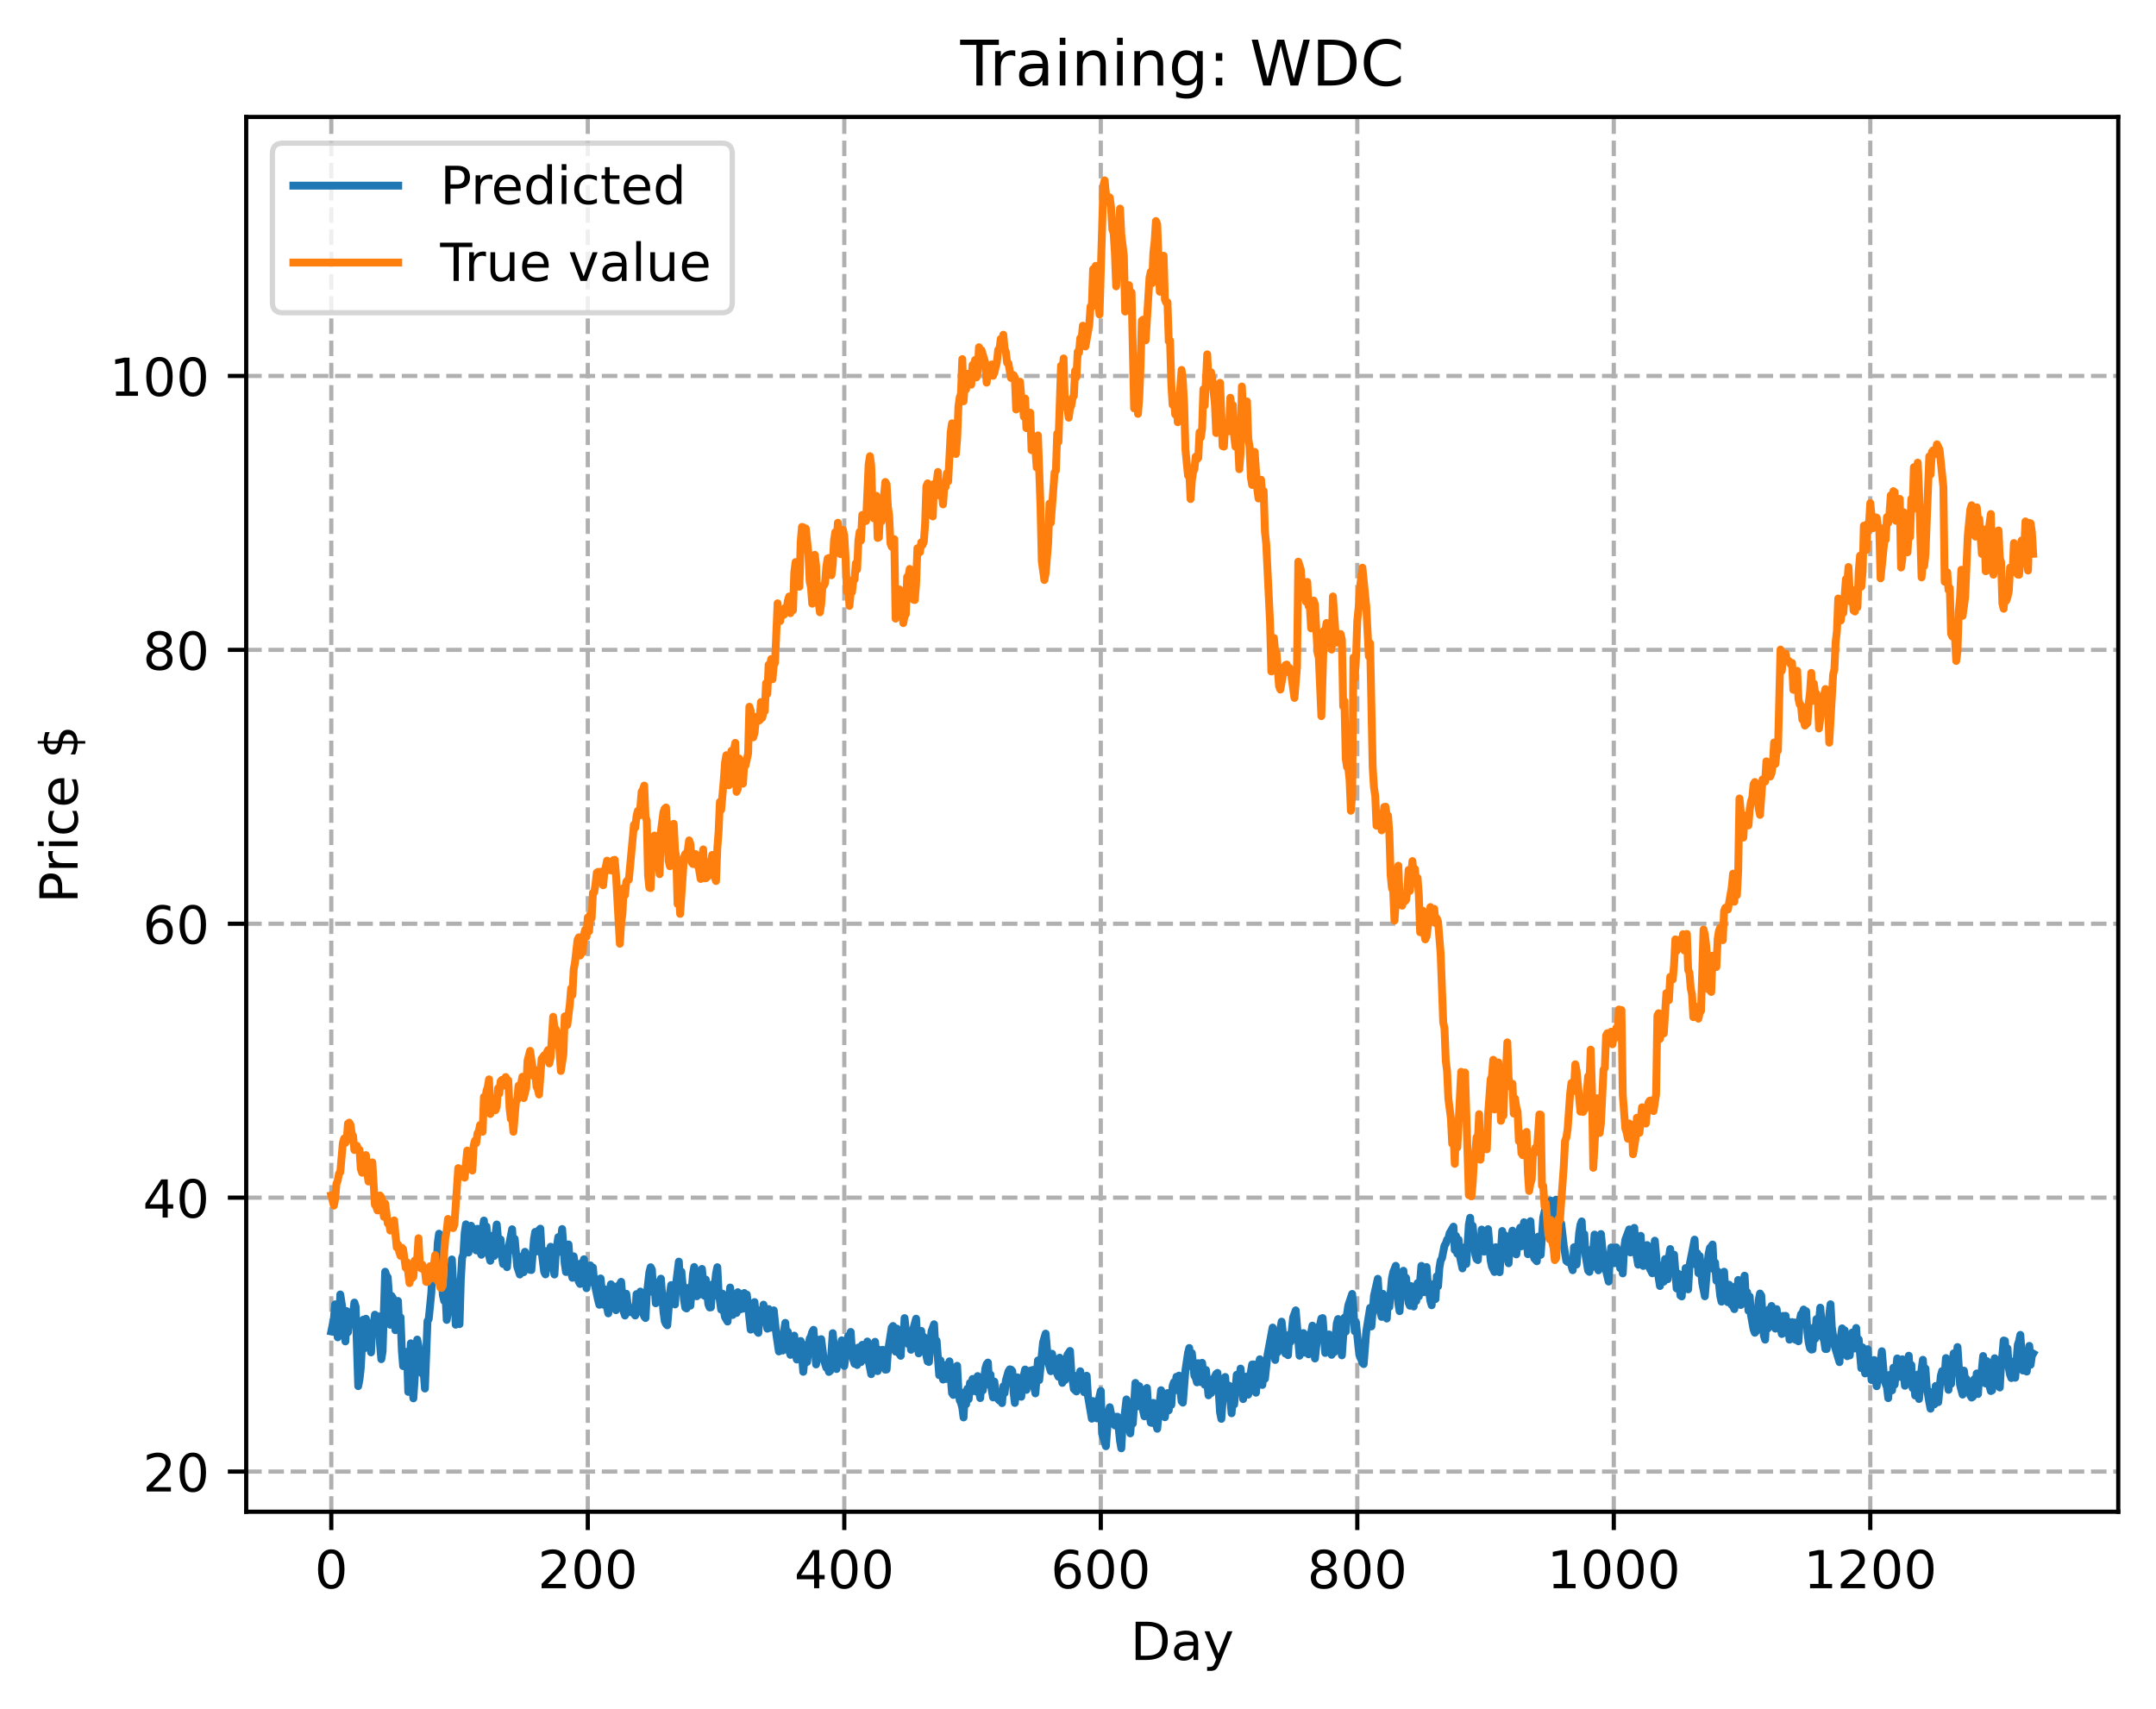 <?xml version="1.0" encoding="utf-8" standalone="no"?>
<!DOCTYPE svg PUBLIC "-//W3C//DTD SVG 1.1//EN"
  "http://www.w3.org/Graphics/SVG/1.1/DTD/svg11.dtd">
<!-- Created with matplotlib (https://matplotlib.org/) -->
<svg height="325.986pt" version="1.1" viewBox="0 0 411.286 325.986" width="411.286pt" xmlns="http://www.w3.org/2000/svg" xmlns:xlink="http://www.w3.org/1999/xlink">
 <defs>
  <style type="text/css">
*{stroke-linecap:butt;stroke-linejoin:round;}
  </style>
 </defs>
 <g id="figure_1">
  <g id="patch_1">
   <path d="M 0 325.986 
L 411.286 325.986 
L 411.286 0 
L 0 0 
z
" style="fill:#ffffff;"/>
  </g>
  <g id="axes_1">
   <g id="patch_2">
    <path d="M 46.966 288.43 
L 404.086 288.43 
L 404.086 22.318 
L 46.966 22.318 
z
" style="fill:#ffffff;"/>
   </g>
   <g id="matplotlib.axis_1">
    <g id="xtick_1">
     <g id="line2d_1">
      <path clip-path="url(#pc4a4c016ac)" d="M 63.198 288.43 
L 63.198 22.318 
" style="fill:none;stroke:#b0b0b0;stroke-dasharray:2.96,1.28;stroke-dashoffset:0;stroke-width:0.8;"/>
     </g>
     <g id="line2d_2">
      <defs>
       <path d="M 0 0 
L 0 3.5 
" id="m9f9c530d01" style="stroke:#000000;stroke-width:0.8;"/>
      </defs>
      <g>
       <use style="stroke:#000000;stroke-width:0.8;" x="63.198" xlink:href="#m9f9c530d01" y="288.43"/>
      </g>
     </g>
     <g id="text_1">
      <!-- 0 -->
      <defs>
       <path d="M 31.781 66.406 
Q 24.172 66.406 20.328 58.906 
Q 16.5 51.422 16.5 36.375 
Q 16.5 21.391 20.328 13.891 
Q 24.172 6.391 31.781 6.391 
Q 39.453 6.391 43.281 13.891 
Q 47.125 21.391 47.125 36.375 
Q 47.125 51.422 43.281 58.906 
Q 39.453 66.406 31.781 66.406 
z
M 31.781 74.219 
Q 44.047 74.219 50.516 64.516 
Q 56.984 54.828 56.984 36.375 
Q 56.984 17.969 50.516 8.266 
Q 44.047 -1.422 31.781 -1.422 
Q 19.531 -1.422 13.062 8.266 
Q 6.594 17.969 6.594 36.375 
Q 6.594 54.828 13.062 64.516 
Q 19.531 74.219 31.781 74.219 
z
" id="DejaVuSans-48"/>
      </defs>
      <g transform="translate(60.017 303.029)scale(0.1 -0.1)">
       <use xlink:href="#DejaVuSans-48"/>
      </g>
     </g>
    </g>
    <g id="xtick_2">
     <g id="line2d_3">
      <path clip-path="url(#pc4a4c016ac)" d="M 112.129 288.43 
L 112.129 22.318 
" style="fill:none;stroke:#b0b0b0;stroke-dasharray:2.96,1.28;stroke-dashoffset:0;stroke-width:0.8;"/>
     </g>
     <g id="line2d_4">
      <g>
       <use style="stroke:#000000;stroke-width:0.8;" x="112.129" xlink:href="#m9f9c530d01" y="288.43"/>
      </g>
     </g>
     <g id="text_2">
      <!-- 200 -->
      <defs>
       <path d="M 19.188 8.297 
L 53.609 8.297 
L 53.609 0 
L 7.328 0 
L 7.328 8.297 
Q 12.938 14.109 22.625 23.891 
Q 32.328 33.688 34.812 36.531 
Q 39.547 41.844 41.422 45.531 
Q 43.312 49.219 43.312 52.781 
Q 43.312 58.594 39.234 62.25 
Q 35.156 65.922 28.609 65.922 
Q 23.969 65.922 18.812 64.312 
Q 13.672 62.703 7.812 59.422 
L 7.812 69.391 
Q 13.766 71.781 18.938 73 
Q 24.125 74.219 28.422 74.219 
Q 39.75 74.219 46.484 68.547 
Q 53.219 62.891 53.219 53.422 
Q 53.219 48.922 51.531 44.891 
Q 49.859 40.875 45.406 35.406 
Q 44.188 33.984 37.641 27.219 
Q 31.109 20.453 19.188 8.297 
z
" id="DejaVuSans-50"/>
      </defs>
      <g transform="translate(102.585 303.029)scale(0.1 -0.1)">
       <use xlink:href="#DejaVuSans-50"/>
       <use x="63.623" xlink:href="#DejaVuSans-48"/>
       <use x="127.246" xlink:href="#DejaVuSans-48"/>
      </g>
     </g>
    </g>
    <g id="xtick_3">
     <g id="line2d_5">
      <path clip-path="url(#pc4a4c016ac)" d="M 161.06 288.43 
L 161.06 22.318 
" style="fill:none;stroke:#b0b0b0;stroke-dasharray:2.96,1.28;stroke-dashoffset:0;stroke-width:0.8;"/>
     </g>
     <g id="line2d_6">
      <g>
       <use style="stroke:#000000;stroke-width:0.8;" x="161.06" xlink:href="#m9f9c530d01" y="288.43"/>
      </g>
     </g>
     <g id="text_3">
      <!-- 400 -->
      <defs>
       <path d="M 37.797 64.312 
L 12.891 25.391 
L 37.797 25.391 
z
M 35.203 72.906 
L 47.609 72.906 
L 47.609 25.391 
L 58.016 25.391 
L 58.016 17.188 
L 47.609 17.188 
L 47.609 0 
L 37.797 0 
L 37.797 17.188 
L 4.891 17.188 
L 4.891 26.703 
z
" id="DejaVuSans-52"/>
      </defs>
      <g transform="translate(151.516 303.029)scale(0.1 -0.1)">
       <use xlink:href="#DejaVuSans-52"/>
       <use x="63.623" xlink:href="#DejaVuSans-48"/>
       <use x="127.246" xlink:href="#DejaVuSans-48"/>
      </g>
     </g>
    </g>
    <g id="xtick_4">
     <g id="line2d_7">
      <path clip-path="url(#pc4a4c016ac)" d="M 209.99 288.43 
L 209.99 22.318 
" style="fill:none;stroke:#b0b0b0;stroke-dasharray:2.96,1.28;stroke-dashoffset:0;stroke-width:0.8;"/>
     </g>
     <g id="line2d_8">
      <g>
       <use style="stroke:#000000;stroke-width:0.8;" x="209.99" xlink:href="#m9f9c530d01" y="288.43"/>
      </g>
     </g>
     <g id="text_4">
      <!-- 600 -->
      <defs>
       <path d="M 33.016 40.375 
Q 26.375 40.375 22.484 35.828 
Q 18.609 31.297 18.609 23.391 
Q 18.609 15.531 22.484 10.953 
Q 26.375 6.391 33.016 6.391 
Q 39.656 6.391 43.531 10.953 
Q 47.406 15.531 47.406 23.391 
Q 47.406 31.297 43.531 35.828 
Q 39.656 40.375 33.016 40.375 
z
M 52.594 71.297 
L 52.594 62.312 
Q 48.875 64.062 45.094 64.984 
Q 41.312 65.922 37.594 65.922 
Q 27.828 65.922 22.672 59.328 
Q 17.531 52.734 16.797 39.406 
Q 19.672 43.656 24.016 45.922 
Q 28.375 48.188 33.594 48.188 
Q 44.578 48.188 50.953 41.516 
Q 57.328 34.859 57.328 23.391 
Q 57.328 12.156 50.688 5.359 
Q 44.047 -1.422 33.016 -1.422 
Q 20.359 -1.422 13.672 8.266 
Q 6.984 17.969 6.984 36.375 
Q 6.984 53.656 15.188 63.938 
Q 23.391 74.219 37.203 74.219 
Q 40.922 74.219 44.703 73.484 
Q 48.484 72.75 52.594 71.297 
z
" id="DejaVuSans-54"/>
      </defs>
      <g transform="translate(200.446 303.029)scale(0.1 -0.1)">
       <use xlink:href="#DejaVuSans-54"/>
       <use x="63.623" xlink:href="#DejaVuSans-48"/>
       <use x="127.246" xlink:href="#DejaVuSans-48"/>
      </g>
     </g>
    </g>
    <g id="xtick_5">
     <g id="line2d_9">
      <path clip-path="url(#pc4a4c016ac)" d="M 258.921 288.43 
L 258.921 22.318 
" style="fill:none;stroke:#b0b0b0;stroke-dasharray:2.96,1.28;stroke-dashoffset:0;stroke-width:0.8;"/>
     </g>
     <g id="line2d_10">
      <g>
       <use style="stroke:#000000;stroke-width:0.8;" x="258.921" xlink:href="#m9f9c530d01" y="288.43"/>
      </g>
     </g>
     <g id="text_5">
      <!-- 800 -->
      <defs>
       <path d="M 31.781 34.625 
Q 24.75 34.625 20.719 30.859 
Q 16.703 27.094 16.703 20.516 
Q 16.703 13.922 20.719 10.156 
Q 24.75 6.391 31.781 6.391 
Q 38.812 6.391 42.859 10.172 
Q 46.922 13.969 46.922 20.516 
Q 46.922 27.094 42.891 30.859 
Q 38.875 34.625 31.781 34.625 
z
M 21.922 38.812 
Q 15.578 40.375 12.031 44.719 
Q 8.5 49.078 8.5 55.328 
Q 8.5 64.062 14.719 69.141 
Q 20.953 74.219 31.781 74.219 
Q 42.672 74.219 48.875 69.141 
Q 55.078 64.062 55.078 55.328 
Q 55.078 49.078 51.531 44.719 
Q 48 40.375 41.703 38.812 
Q 48.828 37.156 52.797 32.312 
Q 56.781 27.484 56.781 20.516 
Q 56.781 9.906 50.312 4.234 
Q 43.844 -1.422 31.781 -1.422 
Q 19.734 -1.422 13.25 4.234 
Q 6.781 9.906 6.781 20.516 
Q 6.781 27.484 10.781 32.312 
Q 14.797 37.156 21.922 38.812 
z
M 18.312 54.391 
Q 18.312 48.734 21.844 45.562 
Q 25.391 42.391 31.781 42.391 
Q 38.141 42.391 41.719 45.562 
Q 45.312 48.734 45.312 54.391 
Q 45.312 60.062 41.719 63.234 
Q 38.141 66.406 31.781 66.406 
Q 25.391 66.406 21.844 63.234 
Q 18.312 60.062 18.312 54.391 
z
" id="DejaVuSans-56"/>
      </defs>
      <g transform="translate(249.377 303.029)scale(0.1 -0.1)">
       <use xlink:href="#DejaVuSans-56"/>
       <use x="63.623" xlink:href="#DejaVuSans-48"/>
       <use x="127.246" xlink:href="#DejaVuSans-48"/>
      </g>
     </g>
    </g>
    <g id="xtick_6">
     <g id="line2d_11">
      <path clip-path="url(#pc4a4c016ac)" d="M 307.851 288.43 
L 307.851 22.318 
" style="fill:none;stroke:#b0b0b0;stroke-dasharray:2.96,1.28;stroke-dashoffset:0;stroke-width:0.8;"/>
     </g>
     <g id="line2d_12">
      <g>
       <use style="stroke:#000000;stroke-width:0.8;" x="307.851" xlink:href="#m9f9c530d01" y="288.43"/>
      </g>
     </g>
     <g id="text_6">
      <!-- 1000 -->
      <defs>
       <path d="M 12.406 8.297 
L 28.516 8.297 
L 28.516 63.922 
L 10.984 60.406 
L 10.984 69.391 
L 28.422 72.906 
L 38.281 72.906 
L 38.281 8.297 
L 54.391 8.297 
L 54.391 0 
L 12.406 0 
z
" id="DejaVuSans-49"/>
      </defs>
      <g transform="translate(295.126 303.029)scale(0.1 -0.1)">
       <use xlink:href="#DejaVuSans-49"/>
       <use x="63.623" xlink:href="#DejaVuSans-48"/>
       <use x="127.246" xlink:href="#DejaVuSans-48"/>
       <use x="190.869" xlink:href="#DejaVuSans-48"/>
      </g>
     </g>
    </g>
    <g id="xtick_7">
     <g id="line2d_13">
      <path clip-path="url(#pc4a4c016ac)" d="M 356.782 288.43 
L 356.782 22.318 
" style="fill:none;stroke:#b0b0b0;stroke-dasharray:2.96,1.28;stroke-dashoffset:0;stroke-width:0.8;"/>
     </g>
     <g id="line2d_14">
      <g>
       <use style="stroke:#000000;stroke-width:0.8;" x="356.782" xlink:href="#m9f9c530d01" y="288.43"/>
      </g>
     </g>
     <g id="text_7">
      <!-- 1200 -->
      <g transform="translate(344.057 303.029)scale(0.1 -0.1)">
       <use xlink:href="#DejaVuSans-49"/>
       <use x="63.623" xlink:href="#DejaVuSans-50"/>
       <use x="127.246" xlink:href="#DejaVuSans-48"/>
       <use x="190.869" xlink:href="#DejaVuSans-48"/>
      </g>
     </g>
    </g>
    <g id="text_8">
     <!-- Day -->
     <defs>
      <path d="M 19.672 64.797 
L 19.672 8.109 
L 31.594 8.109 
Q 46.688 8.109 53.688 14.938 
Q 60.688 21.781 60.688 36.531 
Q 60.688 51.172 53.688 57.984 
Q 46.688 64.797 31.594 64.797 
z
M 9.812 72.906 
L 30.078 72.906 
Q 51.266 72.906 61.172 64.094 
Q 71.094 55.281 71.094 36.531 
Q 71.094 17.672 61.125 8.828 
Q 51.172 0 30.078 0 
L 9.812 0 
z
" id="DejaVuSans-68"/>
      <path d="M 34.281 27.484 
Q 23.391 27.484 19.188 25 
Q 14.984 22.516 14.984 16.5 
Q 14.984 11.719 18.141 8.906 
Q 21.297 6.109 26.703 6.109 
Q 34.188 6.109 38.703 11.406 
Q 43.219 16.703 43.219 25.484 
L 43.219 27.484 
z
M 52.203 31.203 
L 52.203 0 
L 43.219 0 
L 43.219 8.297 
Q 40.141 3.328 35.547 0.953 
Q 30.953 -1.422 24.312 -1.422 
Q 15.922 -1.422 10.953 3.297 
Q 6 8.016 6 15.922 
Q 6 25.141 12.172 29.828 
Q 18.359 34.516 30.609 34.516 
L 43.219 34.516 
L 43.219 35.406 
Q 43.219 41.609 39.141 45 
Q 35.062 48.391 27.688 48.391 
Q 23 48.391 18.547 47.266 
Q 14.109 46.141 10.016 43.891 
L 10.016 52.203 
Q 14.938 54.109 19.578 55.047 
Q 24.219 56 28.609 56 
Q 40.484 56 46.344 49.844 
Q 52.203 43.703 52.203 31.203 
z
" id="DejaVuSans-97"/>
      <path d="M 32.172 -5.078 
Q 28.375 -14.844 24.75 -17.812 
Q 21.141 -20.797 15.094 -20.797 
L 7.906 -20.797 
L 7.906 -13.281 
L 13.188 -13.281 
Q 16.891 -13.281 18.938 -11.516 
Q 21 -9.766 23.484 -3.219 
L 25.094 0.875 
L 2.984 54.688 
L 12.5 54.688 
L 29.594 11.922 
L 46.688 54.688 
L 56.203 54.688 
z
" id="DejaVuSans-121"/>
     </defs>
     <g transform="translate(215.652 316.707)scale(0.1 -0.1)">
      <use xlink:href="#DejaVuSans-68"/>
      <use x="77.002" xlink:href="#DejaVuSans-97"/>
      <use x="138.281" xlink:href="#DejaVuSans-121"/>
     </g>
    </g>
   </g>
   <g id="matplotlib.axis_2">
    <g id="ytick_1">
     <g id="line2d_15">
      <path clip-path="url(#pc4a4c016ac)" d="M 46.966 280.77 
L 404.086 280.77 
" style="fill:none;stroke:#b0b0b0;stroke-dasharray:2.96,1.28;stroke-dashoffset:0;stroke-width:0.8;"/>
     </g>
     <g id="line2d_16">
      <defs>
       <path d="M 0 0 
L -3.5 0 
" id="m259146bcf2" style="stroke:#000000;stroke-width:0.8;"/>
      </defs>
      <g>
       <use style="stroke:#000000;stroke-width:0.8;" x="46.966" xlink:href="#m259146bcf2" y="280.77"/>
      </g>
     </g>
     <g id="text_9">
      <!-- 20 -->
      <g transform="translate(27.241 284.569)scale(0.1 -0.1)">
       <use xlink:href="#DejaVuSans-50"/>
       <use x="63.623" xlink:href="#DejaVuSans-48"/>
      </g>
     </g>
    </g>
    <g id="ytick_2">
     <g id="line2d_17">
      <path clip-path="url(#pc4a4c016ac)" d="M 46.966 228.51 
L 404.086 228.51 
" style="fill:none;stroke:#b0b0b0;stroke-dasharray:2.96,1.28;stroke-dashoffset:0;stroke-width:0.8;"/>
     </g>
     <g id="line2d_18">
      <g>
       <use style="stroke:#000000;stroke-width:0.8;" x="46.966" xlink:href="#m259146bcf2" y="228.51"/>
      </g>
     </g>
     <g id="text_10">
      <!-- 40 -->
      <g transform="translate(27.241 232.309)scale(0.1 -0.1)">
       <use xlink:href="#DejaVuSans-52"/>
       <use x="63.623" xlink:href="#DejaVuSans-48"/>
      </g>
     </g>
    </g>
    <g id="ytick_3">
     <g id="line2d_19">
      <path clip-path="url(#pc4a4c016ac)" d="M 46.966 176.249 
L 404.086 176.249 
" style="fill:none;stroke:#b0b0b0;stroke-dasharray:2.96,1.28;stroke-dashoffset:0;stroke-width:0.8;"/>
     </g>
     <g id="line2d_20">
      <g>
       <use style="stroke:#000000;stroke-width:0.8;" x="46.966" xlink:href="#m259146bcf2" y="176.249"/>
      </g>
     </g>
     <g id="text_11">
      <!-- 60 -->
      <g transform="translate(27.241 180.048)scale(0.1 -0.1)">
       <use xlink:href="#DejaVuSans-54"/>
       <use x="63.623" xlink:href="#DejaVuSans-48"/>
      </g>
     </g>
    </g>
    <g id="ytick_4">
     <g id="line2d_21">
      <path clip-path="url(#pc4a4c016ac)" d="M 46.966 123.989 
L 404.086 123.989 
" style="fill:none;stroke:#b0b0b0;stroke-dasharray:2.96,1.28;stroke-dashoffset:0;stroke-width:0.8;"/>
     </g>
     <g id="line2d_22">
      <g>
       <use style="stroke:#000000;stroke-width:0.8;" x="46.966" xlink:href="#m259146bcf2" y="123.989"/>
      </g>
     </g>
     <g id="text_12">
      <!-- 80 -->
      <g transform="translate(27.241 127.788)scale(0.1 -0.1)">
       <use xlink:href="#DejaVuSans-56"/>
       <use x="63.623" xlink:href="#DejaVuSans-48"/>
      </g>
     </g>
    </g>
    <g id="ytick_5">
     <g id="line2d_23">
      <path clip-path="url(#pc4a4c016ac)" d="M 46.966 71.728 
L 404.086 71.728 
" style="fill:none;stroke:#b0b0b0;stroke-dasharray:2.96,1.28;stroke-dashoffset:0;stroke-width:0.8;"/>
     </g>
     <g id="line2d_24">
      <g>
       <use style="stroke:#000000;stroke-width:0.8;" x="46.966" xlink:href="#m259146bcf2" y="71.728"/>
      </g>
     </g>
     <g id="text_13">
      <!-- 100 -->
      <g transform="translate(20.878 75.527)scale(0.1 -0.1)">
       <use xlink:href="#DejaVuSans-49"/>
       <use x="63.623" xlink:href="#DejaVuSans-48"/>
       <use x="127.246" xlink:href="#DejaVuSans-48"/>
      </g>
     </g>
    </g>
    <g id="text_14">
     <!-- Price $ -->
     <defs>
      <path d="M 19.672 64.797 
L 19.672 37.406 
L 32.078 37.406 
Q 38.969 37.406 42.719 40.969 
Q 46.484 44.531 46.484 51.125 
Q 46.484 57.672 42.719 61.234 
Q 38.969 64.797 32.078 64.797 
z
M 9.812 72.906 
L 32.078 72.906 
Q 44.344 72.906 50.609 67.359 
Q 56.891 61.812 56.891 51.125 
Q 56.891 40.328 50.609 34.812 
Q 44.344 29.297 32.078 29.297 
L 19.672 29.297 
L 19.672 0 
L 9.812 0 
z
" id="DejaVuSans-80"/>
      <path d="M 41.109 46.297 
Q 39.594 47.172 37.812 47.578 
Q 36.031 48 33.891 48 
Q 26.266 48 22.188 43.047 
Q 18.109 38.094 18.109 28.812 
L 18.109 0 
L 9.078 0 
L 9.078 54.688 
L 18.109 54.688 
L 18.109 46.188 
Q 20.953 51.172 25.484 53.578 
Q 30.031 56 36.531 56 
Q 37.453 56 38.578 55.875 
Q 39.703 55.766 41.062 55.516 
z
" id="DejaVuSans-114"/>
      <path d="M 9.422 54.688 
L 18.406 54.688 
L 18.406 0 
L 9.422 0 
z
M 9.422 75.984 
L 18.406 75.984 
L 18.406 64.594 
L 9.422 64.594 
z
" id="DejaVuSans-105"/>
      <path d="M 48.781 52.594 
L 48.781 44.188 
Q 44.969 46.297 41.141 47.344 
Q 37.312 48.391 33.406 48.391 
Q 24.656 48.391 19.812 42.844 
Q 14.984 37.312 14.984 27.297 
Q 14.984 17.281 19.812 11.734 
Q 24.656 6.203 33.406 6.203 
Q 37.312 6.203 41.141 7.25 
Q 44.969 8.297 48.781 10.406 
L 48.781 2.094 
Q 45.016 0.344 40.984 -0.531 
Q 36.969 -1.422 32.422 -1.422 
Q 20.062 -1.422 12.781 6.344 
Q 5.516 14.109 5.516 27.297 
Q 5.516 40.672 12.859 48.328 
Q 20.219 56 33.016 56 
Q 37.156 56 41.109 55.141 
Q 45.062 54.297 48.781 52.594 
z
" id="DejaVuSans-99"/>
      <path d="M 56.203 29.594 
L 56.203 25.203 
L 14.891 25.203 
Q 15.484 15.922 20.484 11.062 
Q 25.484 6.203 34.422 6.203 
Q 39.594 6.203 44.453 7.469 
Q 49.312 8.734 54.109 11.281 
L 54.109 2.781 
Q 49.266 0.734 44.188 -0.344 
Q 39.109 -1.422 33.891 -1.422 
Q 20.797 -1.422 13.156 6.188 
Q 5.516 13.812 5.516 26.812 
Q 5.516 40.234 12.766 48.109 
Q 20.016 56 32.328 56 
Q 43.359 56 49.781 48.891 
Q 56.203 41.797 56.203 29.594 
z
M 47.219 32.234 
Q 47.125 39.594 43.094 43.984 
Q 39.062 48.391 32.422 48.391 
Q 24.906 48.391 20.391 44.141 
Q 15.875 39.891 15.188 32.172 
z
" id="DejaVuSans-101"/>
      <path id="DejaVuSans-32"/>
      <path d="M 33.797 -14.703 
L 28.906 -14.703 
L 28.859 0 
Q 23.734 0.094 18.609 1.188 
Q 13.484 2.297 8.297 4.5 
L 8.297 13.281 
Q 13.281 10.156 18.375 8.562 
Q 23.484 6.984 28.906 6.938 
L 28.906 29.203 
Q 18.109 30.953 13.203 35.156 
Q 8.297 39.359 8.297 46.688 
Q 8.297 54.641 13.625 59.219 
Q 18.953 63.812 28.906 64.5 
L 28.906 75.984 
L 33.797 75.984 
L 33.797 64.656 
Q 38.328 64.453 42.578 63.688 
Q 46.828 62.938 50.875 61.625 
L 50.875 53.078 
Q 46.828 55.125 42.547 56.25 
Q 38.281 57.375 33.797 57.562 
L 33.797 36.719 
Q 44.875 35.016 50.094 30.609 
Q 55.328 26.219 55.328 18.609 
Q 55.328 10.359 49.781 5.594 
Q 44.234 0.828 33.797 0.094 
z
M 28.906 37.594 
L 28.906 57.625 
Q 23.25 56.984 20.266 54.391 
Q 17.281 51.812 17.281 47.516 
Q 17.281 43.312 20.031 40.969 
Q 22.797 38.625 28.906 37.594 
z
M 33.797 28.219 
L 33.797 7.078 
Q 39.984 7.906 43.141 10.594 
Q 46.297 13.281 46.297 17.672 
Q 46.297 21.969 43.281 24.5 
Q 40.281 27.047 33.797 28.219 
z
" id="DejaVuSans-36"/>
     </defs>
     <g transform="translate(14.798 172.342)rotate(-90)scale(0.1 -0.1)">
      <use xlink:href="#DejaVuSans-80"/>
      <use x="58.553" xlink:href="#DejaVuSans-114"/>
      <use x="99.666" xlink:href="#DejaVuSans-105"/>
      <use x="127.449" xlink:href="#DejaVuSans-99"/>
      <use x="182.43" xlink:href="#DejaVuSans-101"/>
      <use x="243.953" xlink:href="#DejaVuSans-32"/>
      <use x="275.74" xlink:href="#DejaVuSans-36"/>
     </g>
    </g>
   </g>
   <g id="line2d_25">
    <path clip-path="url(#pc4a4c016ac)" d="M 63.198 254.037 
L 63.688 251.667 
L 63.932 248.856 
L 64.177 250.286 
L 64.422 255.156 
L 64.666 253.6 
L 64.911 246.974 
L 65.4 250.134 
L 65.89 255.937 
L 66.134 250.152 
L 66.379 254.185 
L 66.623 251.724 
L 66.868 250.732 
L 67.113 251.361 
L 67.357 250.786 
L 67.602 248.52 
L 67.847 249.306 
L 68.336 264.468 
L 68.581 263.169 
L 68.825 261 
L 69.315 251.776 
L 69.559 257.229 
L 69.804 251.608 
L 70.049 254.1 
L 70.293 252.369 
L 70.538 253.688 
L 70.783 258.03 
L 71.027 252.973 
L 71.272 252.826 
L 71.517 250.83 
L 71.761 252.241 
L 72.006 251.399 
L 72.251 251.158 
L 72.495 256.518 
L 72.74 259.322 
L 72.984 257.853 
L 73.474 242.635 
L 73.718 243.344 
L 73.963 243.697 
L 74.208 247.125 
L 74.452 252.76 
L 74.697 247.247 
L 74.942 247.634 
L 75.186 249.784 
L 75.431 253.802 
L 75.676 253.692 
L 75.92 248.208 
L 76.165 253.455 
L 76.41 251.337 
L 76.654 257.63 
L 76.899 260.652 
L 77.388 258.377 
L 77.633 257.914 
L 77.878 265.565 
L 78.122 262.754 
L 78.367 256.293 
L 78.611 264.116 
L 78.856 266.803 
L 79.59 255.581 
L 79.835 256.778 
L 80.079 259.227 
L 80.324 257.87 
L 80.569 262.107 
L 80.813 261.646 
L 81.058 264.927 
L 81.547 252.072 
L 81.792 251.639 
L 82.281 246.688 
L 82.526 242.065 
L 82.771 242.279 
L 83.015 243.313 
L 83.26 242.457 
L 83.505 237.175 
L 83.749 235.379 
L 83.994 242.612 
L 84.239 243.697 
L 84.483 247.12 
L 84.728 248.196 
L 84.972 246.61 
L 85.217 251.837 
L 85.462 250.193 
L 85.706 245.393 
L 85.951 244.539 
L 86.196 240.293 
L 86.44 244.772 
L 86.685 246.223 
L 86.93 252.745 
L 87.419 247.855 
L 87.664 252.639 
L 87.908 244.084 
L 88.153 239.997 
L 88.398 239.299 
L 88.642 235.24 
L 88.887 233.594 
L 89.132 238.046 
L 89.376 238.977 
L 89.866 233.863 
L 90.11 237.071 
L 90.355 234.431 
L 90.599 237.238 
L 90.844 238.572 
L 91.089 234.44 
L 91.333 236.209 
L 91.578 238.81 
L 91.823 239.407 
L 92.067 234.56 
L 92.312 232.868 
L 92.557 236.711 
L 92.801 234.007 
L 93.046 237.776 
L 93.291 239.6 
L 93.535 240.557 
L 93.78 235.778 
L 94.025 238.92 
L 94.269 239.641 
L 94.514 235.692 
L 94.759 233.62 
L 95.248 238.994 
L 95.493 236.48 
L 95.737 239.722 
L 95.982 241.176 
L 96.227 238.281 
L 96.471 240.856 
L 96.716 241.775 
L 96.96 238.381 
L 97.694 234.533 
L 97.939 238.545 
L 98.184 236.37 
L 98.673 241.683 
L 99.162 243.174 
L 99.407 239.735 
L 99.652 242.061 
L 99.896 242.735 
L 100.141 238.834 
L 100.875 242.1 
L 101.12 242.281 
L 101.364 242.321 
L 101.854 236.451 
L 102.098 235.035 
L 102.343 238.774 
L 102.587 235.989 
L 102.832 234.676 
L 103.077 234.417 
L 103.321 238.788 
L 103.811 242.68 
L 104.055 243.147 
L 104.3 238.688 
L 104.545 240.836 
L 104.789 241.405 
L 105.034 237.871 
L 105.523 242.142 
L 105.768 243.169 
L 106.013 239.216 
L 106.502 236.026 
L 106.747 238.829 
L 107.236 234.49 
L 107.725 241.06 
L 107.97 242.696 
L 108.459 237.429 
L 108.704 240.954 
L 108.948 242.839 
L 109.193 243.798 
L 109.438 239.693 
L 109.927 242.963 
L 110.416 244.557 
L 110.661 244.977 
L 110.906 240.989 
L 111.15 243.323 
L 111.395 240.26 
L 111.884 245.785 
L 112.129 241.961 
L 112.374 244.712 
L 112.618 241.428 
L 112.863 244.372 
L 113.108 241.835 
L 113.352 244.579 
L 114.086 248.011 
L 114.331 248.946 
L 114.575 243.918 
L 115.065 248.916 
L 115.309 245.978 
L 115.554 248.367 
L 116.043 250.587 
L 116.288 246.737 
L 116.533 245.033 
L 116.777 247.692 
L 117.022 245.407 
L 117.511 249.982 
L 117.756 246.848 
L 118.001 245.297 
L 118.245 245.02 
L 118.49 244.563 
L 118.979 250.272 
L 119.224 250.999 
L 119.469 246.836 
L 119.713 248.689 
L 120.203 250.358 
L 120.447 250.204 
L 120.692 250.229 
L 121.181 250.994 
L 121.426 246.906 
L 121.67 249.092 
L 121.915 250.266 
L 122.16 246.424 
L 122.649 250.462 
L 122.894 251.183 
L 123.138 251.478 
L 123.383 247.004 
L 123.872 242.738 
L 124.117 241.779 
L 124.362 242.246 
L 124.606 246.56 
L 124.851 244.814 
L 125.096 248.659 
L 125.34 246.335 
L 125.585 245.158 
L 126.074 243.957 
L 126.563 250.28 
L 126.808 252.061 
L 127.053 252.621 
L 127.297 252.863 
L 127.787 246.789 
L 128.031 245.179 
L 128.276 247.712 
L 128.765 248.884 
L 129.01 244.612 
L 129.499 240.705 
L 129.744 245.069 
L 129.989 242.625 
L 130.478 247.973 
L 130.723 249.492 
L 130.967 249.648 
L 131.212 245.737 
L 131.701 249.123 
L 132.191 243.13 
L 132.435 241.732 
L 132.68 245.496 
L 132.924 247.324 
L 133.169 244.248 
L 133.414 247.008 
L 133.903 242.105 
L 134.392 247.236 
L 134.637 244.127 
L 135.126 248.841 
L 135.371 249.459 
L 135.616 249.436 
L 135.86 245.073 
L 136.105 247.296 
L 136.594 242.978 
L 136.839 241.773 
L 137.084 246.53 
L 137.573 249.872 
L 137.818 246.808 
L 138.062 249.969 
L 138.307 251.31 
L 138.796 252.146 
L 139.285 245.648 
L 139.775 250.89 
L 140.019 248.113 
L 140.264 249.764 
L 140.509 250.507 
L 140.753 246.544 
L 141.243 249.815 
L 141.487 246.902 
L 141.732 249.688 
L 141.977 246.695 
L 142.221 249.118 
L 142.466 246.996 
L 142.955 251.447 
L 143.2 253.691 
L 143.445 250.792 
L 143.689 249.22 
L 143.934 248.426 
L 144.423 253.996 
L 144.668 254.304 
L 144.912 250.005 
L 145.402 252.154 
L 145.646 248.921 
L 146.136 252.179 
L 146.38 253.511 
L 146.625 249.752 
L 146.87 253.351 
L 147.114 250.775 
L 147.359 252.889 
L 147.604 250.002 
L 148.093 254.579 
L 148.582 257.848 
L 148.827 255.117 
L 149.072 256.781 
L 149.316 257.677 
L 149.561 253.917 
L 149.806 252.39 
L 150.05 255.677 
L 150.295 254.084 
L 150.539 257.68 
L 150.784 258.499 
L 151.029 255.825 
L 151.273 257.837 
L 151.518 254.83 
L 151.763 258.448 
L 152.007 259.396 
L 152.252 255.963 
L 152.497 258.329 
L 152.741 255.848 
L 153.231 261.736 
L 153.72 256.596 
L 153.965 259.864 
L 154.454 255.413 
L 154.699 254.983 
L 154.943 254.148 
L 155.188 253.718 
L 155.677 260.33 
L 155.922 258.714 
L 156.166 255.625 
L 156.411 257.79 
L 156.656 255.5 
L 157.145 259.4 
L 157.634 260.958 
L 157.879 260.886 
L 158.124 261.76 
L 158.368 261.563 
L 158.858 254.359 
L 159.347 259.829 
L 159.592 261.208 
L 159.836 257.82 
L 160.081 260.114 
L 160.326 257.256 
L 160.57 255.725 
L 160.815 259.061 
L 161.06 260.618 
L 161.794 254.892 
L 162.038 257.246 
L 162.283 254.127 
L 162.527 257.824 
L 162.772 259.405 
L 163.017 260.201 
L 163.261 260.026 
L 163.506 260.434 
L 163.751 257.088 
L 163.995 259.173 
L 164.24 259.888 
L 164.485 256.581 
L 164.729 259.44 
L 164.974 256.761 
L 165.219 258.979 
L 165.463 255.953 
L 165.708 259.698 
L 166.197 262.186 
L 166.687 257.56 
L 166.931 256.004 
L 167.421 261.606 
L 167.665 257.524 
L 168.154 260.42 
L 168.399 257.526 
L 168.888 261.327 
L 169.133 261.295 
L 169.378 257.914 
L 170.112 253.297 
L 170.356 252.991 
L 170.601 253.412 
L 170.846 257.884 
L 171.09 253.482 
L 171.335 257.963 
L 171.824 258.686 
L 172.069 254.317 
L 172.314 256.165 
L 172.558 251.488 
L 173.048 256.181 
L 173.292 256.459 
L 173.537 253.975 
L 173.782 257.528 
L 174.271 253.377 
L 174.76 251.597 
L 175.005 256.056 
L 175.249 258.222 
L 175.739 253.922 
L 175.983 257.583 
L 176.228 255.063 
L 176.717 258.67 
L 176.962 259.762 
L 177.207 259.863 
L 177.696 254.019 
L 178.185 252.664 
L 178.43 257.059 
L 178.675 255.797 
L 179.164 262.386 
L 179.409 259.551 
L 179.898 263.213 
L 180.142 260.571 
L 180.387 263.106 
L 180.632 260.348 
L 180.876 262.683 
L 181.121 259.73 
L 181.61 265.795 
L 181.855 266.151 
L 182.1 262.62 
L 182.344 260.872 
L 182.589 260.583 
L 182.834 265.267 
L 183.078 267.161 
L 183.323 267.665 
L 183.568 268.556 
L 183.812 270.444 
L 184.057 265.594 
L 184.302 267.935 
L 184.546 264.949 
L 184.791 266.96 
L 185.036 263.852 
L 185.28 265.555 
L 185.525 263.094 
L 185.77 265.018 
L 186.014 263.041 
L 186.259 265.514 
L 186.503 262.545 
L 186.748 265.3 
L 186.993 266.749 
L 187.237 263.024 
L 187.482 265.29 
L 187.971 261.103 
L 188.216 260.258 
L 188.461 259.967 
L 188.705 264.244 
L 188.95 262.268 
L 189.195 265.282 
L 189.439 266.62 
L 189.684 263.595 
L 189.929 265.558 
L 190.418 266.987 
L 190.663 267.228 
L 190.907 267.068 
L 191.152 267.71 
L 191.397 264.486 
L 191.641 265.786 
L 191.886 263.382 
L 192.375 261.665 
L 192.62 261.26 
L 192.864 261.314 
L 193.109 261.597 
L 193.354 265.63 
L 193.598 267.678 
L 194.088 262.78 
L 194.332 265.542 
L 194.577 263.243 
L 194.822 266.502 
L 195.066 263.495 
L 195.556 261.288 
L 195.8 265.187 
L 196.045 261.898 
L 196.29 264.152 
L 196.534 261.505 
L 196.779 264.311 
L 197.024 261.367 
L 197.268 264.6 
L 197.513 265.85 
L 198.002 259.562 
L 198.247 263.318 
L 198.981 256.089 
L 199.47 254.443 
L 199.959 259.926 
L 200.449 261.621 
L 200.693 258.283 
L 201.183 260.952 
L 201.917 262.672 
L 202.161 259.031 
L 202.406 262.451 
L 202.651 263.85 
L 202.895 260.392 
L 203.14 263.338 
L 203.385 260.107 
L 203.629 258.475 
L 204.118 257.747 
L 204.363 261.658 
L 204.852 265.023 
L 205.342 265.486 
L 205.586 262.416 
L 205.831 264.423 
L 206.076 261.627 
L 206.32 264.647 
L 206.565 262.523 
L 206.81 265.629 
L 207.054 263.443 
L 207.299 262.48 
L 207.544 266.372 
L 208.278 270.68 
L 208.522 267.318 
L 208.767 270.313 
L 209.012 268.19 
L 209.256 270.626 
L 209.501 267.604 
L 209.99 265.373 
L 210.235 273.498 
L 210.969 275.935 
L 211.458 269.419 
L 211.703 268.484 
L 212.192 270.951 
L 212.437 270.416 
L 212.681 271.966 
L 212.926 270.311 
L 213.171 270.296 
L 213.66 274.928 
L 213.905 276.334 
L 214.149 271.911 
L 214.394 271.167 
L 214.883 266.999 
L 215.128 270.593 
L 215.617 273.483 
L 215.862 270.117 
L 216.106 271.604 
L 216.596 263.852 
L 217.085 268.323 
L 217.33 264.461 
L 217.574 265.225 
L 217.819 266.787 
L 218.064 269.173 
L 218.308 270.235 
L 218.798 264.817 
L 219.042 268.451 
L 219.532 271.437 
L 219.776 271.49 
L 220.021 267.663 
L 220.266 270.621 
L 220.755 272.602 
L 221.244 267.466 
L 221.489 265.243 
L 221.734 268.784 
L 221.978 267.361 
L 222.223 270.401 
L 222.712 265.784 
L 222.957 269.087 
L 223.201 266.139 
L 223.446 268.055 
L 223.691 264.433 
L 223.935 263.718 
L 224.18 264.381 
L 224.425 262.675 
L 224.669 265.266 
L 224.914 262.46 
L 225.403 267.342 
L 225.648 267.618 
L 226.137 261.424 
L 226.627 258.164 
L 226.871 257.186 
L 227.116 260.62 
L 227.361 258.155 
L 227.85 262.484 
L 228.094 262.847 
L 228.339 263.751 
L 228.584 260.085 
L 228.828 261.469 
L 229.073 263.699 
L 229.318 260.011 
L 229.807 264.206 
L 230.052 261.376 
L 230.541 266.222 
L 230.786 263.99 
L 231.03 265.805 
L 231.52 263.096 
L 232.009 262.126 
L 232.254 261.945 
L 232.743 269.497 
L 232.988 270.717 
L 233.477 263.869 
L 233.722 262.714 
L 233.966 266.123 
L 234.455 264.377 
L 234.945 269.649 
L 235.189 266.274 
L 235.434 267.968 
L 235.923 262.292 
L 236.168 265.038 
L 236.657 261.114 
L 237.147 266.942 
L 237.391 264.352 
L 237.636 262.966 
L 237.881 262.606 
L 238.125 266.093 
L 238.615 261.802 
L 238.859 260.333 
L 239.104 260.321 
L 239.593 265.725 
L 240.082 260.281 
L 240.327 259.337 
L 240.572 262.642 
L 240.816 264.239 
L 241.061 261.124 
L 241.306 263.076 
L 241.795 258.517 
L 242.774 253.289 
L 243.018 257.337 
L 243.263 259.473 
L 243.508 256.38 
L 243.752 257.986 
L 243.997 254.995 
L 244.486 252.158 
L 244.976 256.621 
L 245.22 258.263 
L 245.465 258.239 
L 245.709 258.561 
L 245.954 254.637 
L 246.199 256.019 
L 246.688 251.34 
L 247.177 250.01 
L 247.911 258.667 
L 248.401 255.068 
L 248.645 254.336 
L 248.89 258.077 
L 249.379 254.74 
L 249.624 258.399 
L 250.113 254.304 
L 250.358 252.925 
L 250.847 259.197 
L 251.337 254.654 
L 251.581 253.209 
L 251.826 252.716 
L 252.07 251.57 
L 252.315 251.478 
L 252.804 258.138 
L 253.049 255.895 
L 253.294 257.73 
L 253.538 254.6 
L 253.783 257.315 
L 254.028 258.497 
L 254.272 255.272 
L 254.517 258 
L 255.006 252.503 
L 255.251 251.663 
L 255.496 255.443 
L 255.985 258.595 
L 256.474 251.391 
L 256.719 254.075 
L 256.964 250.69 
L 257.208 249.068 
L 257.942 246.873 
L 258.187 249.658 
L 258.431 254.001 
L 258.676 252.333 
L 259.165 257.239 
L 259.41 258.865 
L 259.655 259.289 
L 259.899 260.009 
L 260.144 260.259 
L 260.633 254.028 
L 261.367 249.525 
L 261.612 253.075 
L 262.101 247.234 
L 262.835 243.986 
L 263.08 248.186 
L 263.325 250.405 
L 263.569 251.261 
L 263.814 246.853 
L 264.303 251.119 
L 264.548 251.571 
L 264.792 247.67 
L 265.037 249.363 
L 265.526 243.926 
L 265.771 242.724 
L 266.26 241.505 
L 266.75 248.733 
L 266.994 250.167 
L 267.239 245.941 
L 267.728 242.447 
L 267.973 245.821 
L 268.218 243.799 
L 268.707 248.578 
L 268.952 249.127 
L 269.196 245.38 
L 269.685 249.278 
L 269.93 245.452 
L 270.175 248.222 
L 270.419 244.803 
L 270.664 247.358 
L 271.153 241.514 
L 271.398 245.025 
L 271.643 246.558 
L 272.132 241.74 
L 272.377 244.888 
L 272.866 248.192 
L 273.111 249.038 
L 273.355 245.029 
L 273.845 247.858 
L 274.089 243.49 
L 274.334 245.404 
L 274.579 241.96 
L 274.823 240.499 
L 275.068 240.078 
L 275.557 237.652 
L 275.802 237.29 
L 276.046 236.531 
L 276.291 236.289 
L 276.536 235.282 
L 277.27 234.037 
L 277.514 238.504 
L 277.759 235.809 
L 278.004 239.204 
L 278.248 236.517 
L 278.493 239.683 
L 278.982 242.007 
L 279.227 238.024 
L 279.472 240.397 
L 279.716 241.163 
L 280.206 233.633 
L 280.45 232.336 
L 280.695 236.253 
L 280.94 233.875 
L 281.429 239.317 
L 281.673 240.219 
L 281.918 240.414 
L 282.163 236.903 
L 282.407 238.649 
L 282.652 234.586 
L 283.141 238.811 
L 283.386 235.222 
L 283.631 237.528 
L 283.875 234.515 
L 284.365 240.488 
L 284.609 241.655 
L 285.099 242.69 
L 285.343 237.955 
L 285.588 240.499 
L 286.077 242.736 
L 286.567 234.863 
L 286.811 238.179 
L 287.056 235.664 
L 287.545 239.856 
L 287.79 241.031 
L 288.034 237.035 
L 288.524 234.801 
L 288.768 238.825 
L 289.013 236.105 
L 289.258 239.336 
L 289.747 235.429 
L 289.992 234.236 
L 290.236 237.786 
L 290.481 234.584 
L 290.726 233.191 
L 290.97 237.55 
L 291.215 235.593 
L 291.46 239.295 
L 291.704 235.059 
L 291.949 232.994 
L 292.194 237.085 
L 292.438 239.163 
L 292.683 240.094 
L 293.172 240.643 
L 293.417 235.949 
L 293.906 239.426 
L 294.395 232.276 
L 294.885 230.169 
L 295.129 234.227 
L 295.374 231.266 
L 295.619 229.804 
L 295.863 229.071 
L 296.108 233.659 
L 296.597 229.764 
L 296.842 228.884 
L 297.331 235.851 
L 297.576 237.118 
L 297.821 233.424 
L 298.31 237.661 
L 298.799 240.589 
L 299.044 240.788 
L 299.533 240.73 
L 300.022 242.35 
L 300.267 237.959 
L 300.756 241.264 
L 301.246 235.249 
L 301.49 233.69 
L 301.735 233.035 
L 301.98 237.688 
L 302.224 235.465 
L 302.469 239.532 
L 302.958 242.411 
L 303.203 242.668 
L 303.448 238.489 
L 303.692 241.8 
L 304.182 235.548 
L 304.426 239.432 
L 304.671 241.353 
L 304.916 242.382 
L 305.405 235.44 
L 305.894 240.478 
L 306.139 241.843 
L 306.383 242.478 
L 306.873 244.516 
L 307.117 239.863 
L 307.362 238.005 
L 307.607 240.997 
L 307.851 238.03 
L 308.096 240.979 
L 308.341 238 
L 308.585 240.967 
L 308.83 239.157 
L 309.075 241.987 
L 309.319 239.519 
L 309.564 242.963 
L 309.809 238.344 
L 310.053 236.539 
L 310.787 234.565 
L 311.032 238.965 
L 311.277 236.834 
L 311.766 234.265 
L 312.01 238.409 
L 312.5 241.298 
L 312.989 235.782 
L 313.234 239.987 
L 313.478 241.542 
L 313.723 238.524 
L 313.968 240.763 
L 314.212 237.546 
L 314.457 240.482 
L 314.702 241.994 
L 315.191 242.938 
L 315.68 236.715 
L 316.17 242.277 
L 316.659 245.369 
L 316.904 241.46 
L 317.393 244.538 
L 317.637 240.216 
L 317.882 242.961 
L 318.127 244.075 
L 318.371 239.93 
L 318.616 238.305 
L 318.861 242.446 
L 319.35 239.376 
L 319.839 245.836 
L 320.084 242.971 
L 320.573 247.197 
L 320.818 247.353 
L 321.063 243.162 
L 321.307 245.988 
L 321.552 241.942 
L 321.797 244.832 
L 322.041 246.002 
L 322.286 241.485 
L 322.775 239.036 
L 323.265 236.513 
L 323.509 241.288 
L 323.754 239.081 
L 323.998 242.909 
L 324.243 239.647 
L 324.732 244.813 
L 325.222 247.328 
L 325.711 241.273 
L 325.956 239.109 
L 326.2 238.066 
L 326.445 237.858 
L 326.69 237.448 
L 326.934 242.19 
L 327.179 240.9 
L 327.424 244.353 
L 327.668 242.571 
L 328.158 247.269 
L 328.402 248.356 
L 328.892 242.635 
L 329.136 246.228 
L 329.625 248.464 
L 329.87 245.119 
L 330.359 249.004 
L 330.604 249.162 
L 330.849 249.779 
L 331.093 245.416 
L 331.338 248.32 
L 331.583 244.207 
L 331.827 247.403 
L 332.072 248.989 
L 332.317 246.199 
L 332.806 243.389 
L 333.051 247.722 
L 333.295 246.55 
L 333.54 250.068 
L 333.785 247.366 
L 334.029 250.972 
L 334.519 253.644 
L 334.763 254.285 
L 335.008 254.021 
L 335.497 248.027 
L 335.742 246.798 
L 335.986 247.193 
L 336.476 254.8 
L 336.72 255.603 
L 336.965 251.355 
L 337.21 253.501 
L 337.454 249.828 
L 337.699 252.042 
L 337.944 249.165 
L 338.188 251.98 
L 338.433 253.125 
L 338.678 253.495 
L 338.922 249.77 
L 339.167 251.831 
L 339.412 252.217 
L 339.901 254.524 
L 340.146 251.067 
L 340.39 254.313 
L 340.635 251.048 
L 340.88 254.155 
L 341.124 252.135 
L 341.369 255.603 
L 341.613 252.934 
L 341.858 252.244 
L 342.103 255.433 
L 342.347 252.315 
L 342.592 255.659 
L 342.837 252.745 
L 343.081 255.916 
L 343.326 251.948 
L 343.571 250.739 
L 343.815 250.571 
L 344.06 249.848 
L 344.305 250.204 
L 344.549 250.158 
L 344.794 254.149 
L 345.039 256.188 
L 345.283 257.221 
L 345.528 257.493 
L 345.773 257.459 
L 346.017 253.267 
L 346.262 255.456 
L 346.507 251.681 
L 346.751 254.846 
L 347.24 249.491 
L 347.73 255.165 
L 347.974 255.793 
L 348.219 257.389 
L 348.464 257.384 
L 348.953 250.885 
L 349.198 248.843 
L 349.442 253.209 
L 349.932 256.624 
L 350.91 259.893 
L 351.155 255.071 
L 351.4 253.438 
L 351.644 256.712 
L 351.889 253.813 
L 352.134 257.212 
L 352.378 258.757 
L 352.623 255.67 
L 352.868 258.616 
L 353.112 254.971 
L 353.357 254.221 
L 353.601 257.305 
L 354.091 253.369 
L 354.335 257.379 
L 354.58 255.547 
L 355.069 261.045 
L 355.314 257.074 
L 355.559 260.402 
L 355.803 262.052 
L 356.048 258.911 
L 356.293 257.418 
L 356.537 261.835 
L 356.782 260.239 
L 357.027 263.307 
L 357.516 259.48 
L 357.761 263.047 
L 358.005 264.487 
L 358.495 259.758 
L 358.739 259.895 
L 358.984 257.805 
L 359.473 263.439 
L 359.962 264.67 
L 360.207 266.758 
L 360.452 262.322 
L 360.696 264.277 
L 360.941 265.281 
L 361.186 260.945 
L 361.43 264.184 
L 361.92 259.175 
L 362.164 261.997 
L 362.409 259.458 
L 362.654 262.737 
L 362.898 259.339 
L 363.388 264.401 
L 363.632 261.119 
L 363.877 260.478 
L 364.122 258.663 
L 364.366 262.892 
L 364.611 260.418 
L 364.856 264.849 
L 365.1 263.437 
L 365.345 266.261 
L 365.834 262.255 
L 366.079 266.926 
L 366.568 261.276 
L 366.813 259.439 
L 367.057 262.794 
L 367.302 261.095 
L 367.547 264.616 
L 368.036 267.55 
L 368.281 268.78 
L 368.525 265.621 
L 368.77 267.598 
L 369.015 267.946 
L 369.259 264.424 
L 369.504 266.672 
L 369.749 267.536 
L 370.238 262.49 
L 370.483 261.585 
L 370.727 262.128 
L 370.972 262.356 
L 371.216 259.109 
L 371.461 263.281 
L 371.706 265.176 
L 371.95 261.074 
L 372.195 264.051 
L 372.44 260.058 
L 372.684 258.212 
L 372.929 261.507 
L 373.418 257.005 
L 373.908 264.25 
L 374.397 266.086 
L 374.642 261.506 
L 374.886 263.501 
L 375.131 263.089 
L 375.62 265.038 
L 375.865 266.256 
L 376.11 266.651 
L 376.354 266.489 
L 376.599 263.153 
L 376.844 265.026 
L 377.088 262.044 
L 377.333 265.975 
L 377.577 262.172 
L 377.822 263.864 
L 378.311 258.717 
L 378.801 263.971 
L 379.045 259.69 
L 379.535 264.502 
L 379.779 265.405 
L 380.024 265.275 
L 380.269 261.124 
L 380.513 259.139 
L 380.758 262.627 
L 381.003 260.354 
L 381.492 264.731 
L 381.737 260.348 
L 381.981 258.526 
L 382.226 255.755 
L 382.471 255.825 
L 382.715 259.651 
L 382.96 257.269 
L 383.204 261.012 
L 383.449 262.289 
L 383.694 262.927 
L 383.938 259.762 
L 384.428 262.867 
L 384.917 256.589 
L 385.162 255.866 
L 385.406 254.685 
L 385.896 261.489 
L 386.385 257.894 
L 386.63 261.693 
L 387.119 256.78 
L 387.364 260.4 
L 387.608 258.675 
L 387.853 258.255 
L 387.853 258.255 
" style="fill:none;stroke:#1f77b4;stroke-linecap:square;stroke-width:1.5;"/>
   </g>
   <g id="line2d_26">
    <path clip-path="url(#pc4a4c016ac)" d="M 63.198 228.066 
L 63.688 230.025 
L 63.932 228.771 
L 64.177 225.897 
L 64.422 225.243 
L 64.666 223.937 
L 64.911 223.65 
L 65.4 218.084 
L 65.645 217.221 
L 65.89 218.058 
L 66.134 217.613 
L 66.379 214.373 
L 66.623 214.19 
L 66.868 214.608 
L 67.113 216.333 
L 67.357 216.751 
L 67.602 219.416 
L 68.091 218.606 
L 68.336 219.364 
L 68.581 219.364 
L 68.825 223.022 
L 69.07 223.754 
L 69.315 222.448 
L 69.559 223.702 
L 69.804 220.383 
L 70.049 223.65 
L 70.293 225.426 
L 70.538 222.63 
L 70.783 224.642 
L 71.027 221.768 
L 71.517 229.869 
L 71.761 230.182 
L 72.006 230.94 
L 72.251 230.94 
L 72.495 228.092 
L 72.74 228.457 
L 72.984 229.398 
L 73.229 232.168 
L 73.474 229.607 
L 73.963 233.422 
L 74.208 233.292 
L 74.452 234.781 
L 74.697 233.762 
L 74.942 233.762 
L 75.186 232.847 
L 75.676 237.995 
L 75.92 237.42 
L 76.165 238.91 
L 76.41 239.615 
L 76.654 238.047 
L 76.899 238.335 
L 77.388 241.888 
L 77.633 240.843 
L 78.122 244.815 
L 78.367 243.143 
L 78.611 243.874 
L 78.856 243.587 
L 79.101 240.504 
L 79.345 241.052 
L 79.59 240.112 
L 79.835 236.244 
L 80.079 240.791 
L 80.324 241.993 
L 80.569 241.287 
L 80.813 242.28 
L 81.058 242.411 
L 81.303 244.58 
L 81.547 244.58 
L 82.037 241.575 
L 82.281 243.953 
L 82.526 243.195 
L 83.015 239.458 
L 83.505 244.449 
L 83.749 244.397 
L 83.994 245.677 
L 84.239 245.73 
L 84.483 245.259 
L 84.728 238.883 
L 84.972 236.088 
L 85.217 234.781 
L 85.462 232.56 
L 85.951 234.102 
L 86.44 234.311 
L 86.685 233.631 
L 87.419 222.866 
L 87.664 223.049 
L 87.908 223.78 
L 88.153 223.049 
L 88.398 223.101 
L 88.642 224.695 
L 89.132 219.521 
L 89.376 220.618 
L 89.621 220.984 
L 89.866 220.932 
L 90.11 223.336 
L 90.355 218.58 
L 90.599 217.64 
L 90.844 218.11 
L 91.089 216.229 
L 91.333 215.863 
L 91.578 214.635 
L 91.823 214.87 
L 92.067 215.941 
L 92.312 209.278 
L 92.557 210.036 
L 92.801 208.154 
L 93.046 207.396 
L 93.291 205.933 
L 93.535 212.544 
L 93.78 210.611 
L 94.025 210.219 
L 94.269 210.82 
L 94.514 211.839 
L 94.759 211.185 
L 95.003 207.632 
L 95.248 208.651 
L 95.493 206.325 
L 95.737 206.038 
L 95.982 207.135 
L 96.227 205.959 
L 96.471 205.489 
L 96.716 206.064 
L 96.96 206.116 
L 97.205 211.421 
L 97.45 213.511 
L 97.694 213.093 
L 97.939 215.941 
L 98.428 210.192 
L 98.673 209.8 
L 98.918 207.135 
L 99.162 208.102 
L 99.652 205.437 
L 99.896 209.513 
L 100.386 207.579 
L 100.63 202.406 
L 101.12 200.498 
L 101.854 205.358 
L 102.098 204.13 
L 102.343 207.344 
L 102.587 207.788 
L 102.832 208.834 
L 103.321 202.014 
L 103.811 201.334 
L 104.055 202.197 
L 104.3 200.812 
L 104.545 200.341 
L 104.789 202.902 
L 105.034 201.778 
L 105.523 193.992 
L 105.768 196.134 
L 106.013 196.317 
L 106.257 199.348 
L 106.502 197.075 
L 106.991 204.339 
L 107.481 201.047 
L 107.725 193.913 
L 108.215 195.586 
L 108.704 191.614 
L 108.948 188.583 
L 109.193 189.837 
L 109.438 184.977 
L 109.682 183.696 
L 110.172 179.306 
L 110.416 178.836 
L 110.661 182.311 
L 110.906 180.247 
L 111.15 181.71 
L 111.395 178.313 
L 111.64 177.373 
L 111.884 178.732 
L 112.129 175.047 
L 112.374 177.686 
L 112.618 174.368 
L 112.863 175.204 
L 113.108 170.344 
L 113.352 170.239 
L 113.597 168.776 
L 113.842 166.503 
L 114.086 166.346 
L 114.331 167.574 
L 114.575 166.32 
L 114.82 167.313 
L 115.065 168.907 
L 115.309 166.163 
L 115.554 165.405 
L 115.799 164.203 
L 116.043 164.386 
L 116.288 166.032 
L 116.533 165.118 
L 116.777 166.111 
L 117.022 164.099 
L 117.267 164.046 
L 117.511 166.921 
L 118.001 175.753 
L 118.245 180.064 
L 118.49 176.092 
L 118.735 174.394 
L 118.979 169.403 
L 119.224 170.788 
L 119.469 168.253 
L 119.713 167.94 
L 119.958 167.861 
L 120.447 162.609 
L 120.936 157.357 
L 121.181 157.906 
L 121.426 155.711 
L 121.67 154.718 
L 121.915 155.632 
L 122.16 153.908 
L 122.404 151.033 
L 122.649 150.668 
L 122.894 149.884 
L 123.138 155.789 
L 123.383 156.573 
L 123.628 167.025 
L 123.872 169.377 
L 124.117 169.455 
L 124.362 162.949 
L 124.606 164.804 
L 124.851 159.421 
L 125.096 162.766 
L 125.585 164.595 
L 125.83 166.79 
L 126.074 158.69 
L 126.563 154.901 
L 126.808 154.274 
L 127.053 154.065 
L 127.542 164.229 
L 127.787 165.274 
L 128.031 163.184 
L 128.521 157.174 
L 128.765 162.06 
L 129.01 163.707 
L 129.255 172.486 
L 129.499 169.821 
L 129.744 174.368 
L 130.478 163.576 
L 130.723 162.923 
L 130.967 163.21 
L 131.212 162.139 
L 131.457 160.336 
L 131.701 160.989 
L 131.946 164.543 
L 132.191 164.856 
L 132.435 163.132 
L 132.68 162.949 
L 132.924 165.065 
L 133.169 164.778 
L 133.658 167.705 
L 133.903 164.02 
L 134.148 162.06 
L 134.392 167.574 
L 134.637 167.574 
L 134.882 167.365 
L 135.371 164.386 
L 135.616 165.405 
L 135.86 163.106 
L 136.105 164.752 
L 136.35 167.417 
L 136.594 168.097 
L 136.839 161.799 
L 137.084 158.664 
L 137.328 152.993 
L 137.573 154.509 
L 138.062 148.917 
L 138.307 145.52 
L 138.551 144.083 
L 138.796 144.292 
L 139.041 149.832 
L 139.285 148.708 
L 139.53 143.247 
L 139.775 143.769 
L 140.019 142.959 
L 140.264 141.731 
L 140.509 151.086 
L 140.753 150.511 
L 140.998 144.71 
L 141.243 147.009 
L 141.487 146.539 
L 141.732 149.518 
L 141.977 145.755 
L 142.221 146.043 
L 142.711 143.743 
L 142.955 134.833 
L 143.2 135.617 
L 143.445 138.987 
L 143.689 140.686 
L 143.934 139.824 
L 144.178 137.498 
L 144.423 136.714 
L 144.668 137.55 
L 144.912 137.42 
L 145.157 133.944 
L 145.402 136.949 
L 145.646 135.904 
L 145.891 135.669 
L 146.136 130.338 
L 146.38 132.403 
L 146.625 126.837 
L 146.87 127.124 
L 147.114 125.739 
L 147.359 129.607 
L 147.604 126.968 
L 147.848 126.471 
L 148.338 115.104 
L 148.582 118.501 
L 148.827 118.501 
L 149.072 116.986 
L 149.561 117.299 
L 149.806 115.941 
L 150.05 116.62 
L 150.295 114.608 
L 150.539 113.798 
L 150.784 116.986 
L 151.029 115.418 
L 151.273 116.437 
L 151.518 109.225 
L 151.763 107.239 
L 152.007 111.133 
L 152.252 109.722 
L 152.497 111.943 
L 152.741 103.372 
L 152.986 100.524 
L 153.231 100.602 
L 153.475 100.942 
L 153.72 100.837 
L 154.209 105.567 
L 154.454 110.924 
L 154.699 111.995 
L 154.943 115.183 
L 155.188 113.014 
L 155.433 105.854 
L 155.677 107.866 
L 155.922 114.843 
L 156.166 114.843 
L 156.411 116.829 
L 156.656 115.235 
L 156.9 111.76 
L 157.145 111.734 
L 157.39 111.263 
L 157.634 108.128 
L 157.879 106.56 
L 158.124 106.455 
L 158.368 107.422 
L 158.613 109.748 
L 158.858 107.683 
L 159.102 103.058 
L 159.347 101.517 
L 159.592 103.633 
L 159.836 99.74 
L 160.081 101.987 
L 160.326 105.724 
L 160.815 101.099 
L 161.06 102.222 
L 161.304 106.429 
L 161.549 112.883 
L 161.794 110.636 
L 162.038 115.601 
L 162.283 113.118 
L 162.527 112.988 
L 162.772 110.871 
L 163.017 110.558 
L 163.261 107.474 
L 163.506 108.65 
L 163.751 103.111 
L 163.995 101.464 
L 164.24 103.137 
L 164.485 98.25 
L 164.729 99.609 
L 164.974 98.642 
L 165.219 99.4 
L 165.708 88.608 
L 165.953 87.04 
L 166.197 88.817 
L 166.442 96.552 
L 166.687 98.904 
L 166.931 95.298 
L 167.176 94.592 
L 167.421 102.64 
L 167.665 102.536 
L 167.91 96.944 
L 168.154 99.505 
L 168.888 91.953 
L 169.133 92.397 
L 169.378 96.709 
L 169.622 98.381 
L 169.867 103.685 
L 170.112 104.313 
L 170.356 104.522 
L 170.601 102.875 
L 170.846 118.031 
L 171.09 114.373 
L 171.335 113.798 
L 171.58 112.465 
L 171.824 115.235 
L 172.069 114.608 
L 172.314 118.893 
L 172.558 117.561 
L 172.803 117.195 
L 173.048 110.061 
L 173.292 110.14 
L 173.537 108.546 
L 173.782 110.114 
L 174.026 113.955 
L 174.271 114.425 
L 174.515 114.477 
L 174.76 111.368 
L 175.005 104.6 
L 175.249 105.175 
L 175.494 105.358 
L 175.739 103.476 
L 175.983 103.973 
L 176.228 103.372 
L 176.473 100.079 
L 176.717 92.763 
L 176.962 92.214 
L 177.207 93.573 
L 177.451 95.82 
L 177.696 96.029 
L 177.941 98.538 
L 178.185 92.319 
L 178.43 94.043 
L 178.919 90.045 
L 179.164 94.514 
L 179.653 93.704 
L 179.898 96.238 
L 180.142 92.789 
L 180.387 92.92 
L 180.632 90.281 
L 180.876 91.848 
L 181.366 82.389 
L 181.61 80.769 
L 181.855 82.886 
L 182.1 86.466 
L 182.344 86.622 
L 182.589 83.722 
L 182.834 77.555 
L 183.078 75.831 
L 183.323 75.099 
L 183.568 68.514 
L 183.812 76.562 
L 184.057 73.139 
L 184.302 74.263 
L 184.546 71.31 
L 184.791 72.773 
L 185.036 72.773 
L 185.28 73.4 
L 185.525 69.612 
L 185.77 69.664 
L 186.014 68.671 
L 186.259 72.016 
L 186.503 70.944 
L 186.748 66.241 
L 186.993 67.417 
L 187.237 66.816 
L 187.971 69.272 
L 188.216 73.009 
L 188.461 70.683 
L 188.705 70.787 
L 189.195 69.533 
L 189.439 71.702 
L 189.684 71.101 
L 190.173 69.115 
L 190.418 66.737 
L 190.663 66.633 
L 190.907 64.647 
L 191.152 66.319 
L 191.397 63.863 
L 191.641 66.502 
L 191.886 67.181 
L 192.13 69.246 
L 192.375 69.324 
L 192.864 72.12 
L 193.109 72.016 
L 193.354 71.571 
L 193.598 72.016 
L 193.843 78.13 
L 194.088 76.693 
L 194.332 77.425 
L 194.577 72.826 
L 194.822 75.595 
L 195.066 76.432 
L 195.311 79.515 
L 195.556 76.04 
L 195.8 81.684 
L 196.045 78.809 
L 196.29 81.527 
L 196.534 78.731 
L 196.779 85.891 
L 197.268 83.748 
L 197.513 85.577 
L 197.758 89.209 
L 198.002 83.069 
L 198.491 96.656 
L 198.736 107.082 
L 199.225 110.662 
L 199.47 109.408 
L 199.959 103.529 
L 200.204 96.082 
L 200.449 99.766 
L 201.183 90.15 
L 201.427 89.81 
L 201.672 82.729 
L 201.917 84.297 
L 202.406 69.768 
L 202.651 71.728 
L 202.895 68.383 
L 203.14 77.32 
L 203.385 77.738 
L 203.629 77.895 
L 203.874 79.698 
L 204.118 77.921 
L 204.363 77.398 
L 204.608 75.883 
L 204.852 75.543 
L 205.097 70.709 
L 205.342 71.963 
L 205.586 67.103 
L 205.831 67.286 
L 206.076 64.516 
L 206.32 64.856 
L 206.565 62.138 
L 206.81 63.184 
L 207.054 66.11 
L 207.788 62.008 
L 208.033 58.48 
L 208.278 58.532 
L 208.522 51.347 
L 208.767 52.836 
L 209.012 50.719 
L 209.256 57.017 
L 209.501 57.618 
L 209.746 59.996 
L 210.479 35.459 
L 210.724 34.414 
L 210.969 36.975 
L 211.213 37.471 
L 211.703 37.68 
L 211.947 39.562 
L 212.192 43.769 
L 212.437 44.474 
L 212.681 48.289 
L 212.926 54.639 
L 213.415 44.605 
L 213.66 39.797 
L 213.905 44.762 
L 214.394 48.812 
L 214.639 59.447 
L 214.883 55.083 
L 215.128 54.508 
L 215.373 54.404 
L 215.617 57.905 
L 215.862 55.789 
L 216.351 77.921 
L 216.84 68.958 
L 217.085 78.966 
L 217.33 75.857 
L 217.574 69.925 
L 217.819 61.172 
L 218.064 60.989 
L 218.553 64.934 
L 219.287 52.94 
L 219.532 51.843 
L 219.776 54.038 
L 220.021 48.211 
L 220.266 46.016 
L 220.51 42.175 
L 220.755 42.75 
L 221.244 55.658 
L 221.489 52.549 
L 221.734 53.489 
L 221.978 48.786 
L 222.223 57.174 
L 222.467 57.722 
L 222.712 57.67 
L 222.957 65.117 
L 223.201 64.987 
L 223.446 73.322 
L 223.691 77.242 
L 223.935 75.491 
L 224.18 79.071 
L 224.425 76.432 
L 224.669 80.56 
L 225.403 70.578 
L 225.648 72.669 
L 225.893 77.111 
L 226.137 85.786 
L 226.627 90.725 
L 226.871 90.202 
L 227.116 95.219 
L 227.361 91.718 
L 227.605 90.019 
L 227.85 89.523 
L 228.094 87.119 
L 228.339 87.641 
L 228.584 87.354 
L 228.828 82.468 
L 229.073 83.487 
L 229.318 81.762 
L 229.562 74.263 
L 229.807 77.398 
L 230.296 67.6 
L 230.541 72.564 
L 230.786 70.918 
L 231.03 71.023 
L 231.275 72.381 
L 231.764 77.215 
L 232.009 82.624 
L 232.498 73.479 
L 232.743 73.035 
L 233.232 85.133 
L 233.477 85.211 
L 233.722 80.795 
L 233.966 82.05 
L 234.211 82.285 
L 234.455 82.285 
L 234.7 75.883 
L 234.945 77.816 
L 235.189 77.294 
L 235.434 83.252 
L 235.679 85.237 
L 235.923 84.14 
L 236.168 84.192 
L 236.413 89.523 
L 236.657 86.439 
L 236.902 73.74 
L 237.147 78.627 
L 237.636 79.698 
L 237.881 76.588 
L 238.125 83.748 
L 238.37 85.133 
L 238.615 91.065 
L 238.859 92.528 
L 239.349 86.204 
L 239.838 93.286 
L 240.082 95.115 
L 240.327 92.58 
L 240.572 91.535 
L 240.816 95.193 
L 241.061 93.678 
L 241.306 101.464 
L 241.55 103.79 
L 242.284 118.867 
L 242.529 128.117 
L 243.018 121.715 
L 243.263 124.485 
L 243.508 124.459 
L 243.997 130.913 
L 244.242 131.566 
L 244.976 127.412 
L 245.22 126.889 
L 245.465 126.785 
L 245.709 128.222 
L 245.954 127.412 
L 246.199 127.856 
L 246.933 133.16 
L 247.422 127.255 
L 247.667 107.161 
L 248.156 108.702 
L 248.401 112.517 
L 248.645 111.734 
L 249.135 114.817 
L 249.379 111.028 
L 249.624 115.653 
L 249.869 115.732 
L 250.113 119.886 
L 250.603 114.582 
L 250.847 115.34 
L 251.337 124.537 
L 251.581 125.452 
L 252.07 136.636 
L 252.56 120.304 
L 252.804 120.644 
L 253.049 118.867 
L 253.294 122.813 
L 253.783 119.285 
L 254.028 123.936 
L 254.272 113.798 
L 254.762 120.749 
L 255.006 122.604 
L 255.496 122.055 
L 255.74 120.958 
L 255.985 122.081 
L 256.23 134.78 
L 256.474 133.761 
L 256.719 144.762 
L 256.964 146.356 
L 257.208 146.461 
L 257.453 148.891 
L 257.697 154.692 
L 257.942 151.765 
L 258.187 125.452 
L 258.431 129.502 
L 258.676 125.452 
L 258.921 118.397 
L 259.165 116.097 
L 259.41 112.256 
L 259.899 108.311 
L 260.633 115.653 
L 261.123 125.243 
L 261.367 122.734 
L 261.857 146.356 
L 262.101 150.223 
L 262.346 151.844 
L 262.591 157.54 
L 262.835 157.514 
L 263.325 155.815 
L 263.569 158.428 
L 264.058 153.96 
L 264.303 153.908 
L 264.548 155.737 
L 264.792 155.632 
L 265.037 158.977 
L 265.282 166.895 
L 265.526 169.455 
L 265.771 169.978 
L 266.016 175.648 
L 266.75 165.17 
L 266.994 170.997 
L 267.484 172.8 
L 267.728 171.467 
L 267.973 171.99 
L 268.218 171.729 
L 268.462 169.952 
L 268.707 165.98 
L 268.952 169.978 
L 269.441 164.282 
L 269.685 167.443 
L 269.93 165.797 
L 270.175 168.541 
L 270.419 167.496 
L 270.664 170.814 
L 270.909 177.869 
L 271.153 173.95 
L 271.398 173.741 
L 271.643 177.817 
L 271.887 179.228 
L 272.132 178.705 
L 272.866 173.061 
L 273.111 175.465 
L 273.355 173.479 
L 273.6 173.401 
L 273.845 176.119 
L 274.089 175.204 
L 274.334 175.883 
L 274.823 181.919 
L 275.313 195.063 
L 275.557 196.213 
L 275.802 202.406 
L 276.046 204.339 
L 276.291 209.591 
L 276.78 213.38 
L 277.025 218.214 
L 277.27 216.098 
L 277.514 222.056 
L 277.759 214.556 
L 278.004 218.92 
L 278.738 204.496 
L 278.982 210.506 
L 279.472 204.627 
L 280.206 228.039 
L 280.45 227.909 
L 280.695 228.248 
L 280.94 225.688 
L 281.184 221.246 
L 281.429 219.913 
L 281.673 216.986 
L 281.918 217.744 
L 282.163 212.57 
L 282.407 221.272 
L 282.652 218.267 
L 282.897 218.084 
L 283.141 218.345 
L 283.386 218.293 
L 283.631 219.286 
L 283.875 212.57 
L 284.365 205.881 
L 284.609 205.358 
L 284.854 202.197 
L 285.099 211.682 
L 285.343 209.069 
L 285.588 207.893 
L 285.833 202.693 
L 286.077 207.109 
L 286.322 213.851 
L 286.567 212.492 
L 286.811 212.832 
L 287.056 204.94 
L 287.301 204.235 
L 287.545 198.878 
L 287.79 205.724 
L 288.034 207.292 
L 288.279 207.396 
L 288.524 206.769 
L 288.768 212.466 
L 289.013 209.591 
L 289.258 211.264 
L 289.502 212.126 
L 289.747 217.718 
L 289.992 216.176 
L 290.236 220.017 
L 290.481 220.409 
L 290.726 217.457 
L 290.97 218.136 
L 291.215 215.967 
L 291.46 223.754 
L 291.704 227.229 
L 291.949 225.818 
L 292.194 225.061 
L 292.438 219.939 
L 292.683 219.756 
L 292.928 218.946 
L 293.172 219.782 
L 293.661 212.623 
L 293.906 212.675 
L 294.151 226.236 
L 294.395 226.289 
L 294.64 230.182 
L 294.885 229.555 
L 295.374 235.643 
L 295.619 236.453 
L 295.863 232.769 
L 296.108 237.028 
L 296.353 238.021 
L 296.597 240.425 
L 296.842 240.085 
L 297.331 232.534 
L 297.576 232.769 
L 298.31 222.552 
L 298.555 217.666 
L 298.799 217.065 
L 299.044 215.471 
L 299.533 208.572 
L 299.778 206.613 
L 300.022 208.207 
L 300.267 207.553 
L 300.512 203.059 
L 300.756 204.313 
L 301.49 212.1 
L 301.735 211.786 
L 301.98 212.152 
L 302.469 211.29 
L 302.958 205.332 
L 303.203 206.691 
L 303.448 200.263 
L 303.692 208.024 
L 303.937 222.813 
L 304.671 209.539 
L 304.916 211.603 
L 305.16 216.176 
L 305.405 214.243 
L 305.894 204.078 
L 306.139 203.738 
L 306.383 197.571 
L 306.628 197.127 
L 306.873 197.807 
L 307.117 198.042 
L 307.362 196.84 
L 307.607 199.244 
L 307.851 197.493 
L 308.096 198.068 
L 308.341 196.108 
L 308.585 196.971 
L 308.83 192.607 
L 309.075 193.391 
L 309.319 192.711 
L 309.564 208.886 
L 310.053 215.314 
L 310.298 216.019 
L 310.543 217.274 
L 310.787 214.347 
L 311.277 214.713 
L 311.521 220.226 
L 312.01 217.248 
L 312.255 213.25 
L 312.5 213.406 
L 312.744 216.15 
L 313.234 211.264 
L 313.478 212.466 
L 313.723 211.525 
L 313.968 214.373 
L 314.212 211.682 
L 314.457 210.401 
L 314.702 210.01 
L 314.946 209.957 
L 315.436 211.995 
L 315.925 208.781 
L 316.17 193.756 
L 316.414 193.312 
L 316.659 198.225 
L 316.904 196.343 
L 317.148 196.187 
L 317.393 197.18 
L 317.882 189.471 
L 318.371 190.83 
L 318.616 186.362 
L 318.861 186.518 
L 319.105 186.884 
L 319.35 184.062 
L 319.595 179.228 
L 319.839 181.449 
L 320.573 179.228 
L 320.818 179.672 
L 321.063 178.235 
L 321.307 181.345 
L 321.797 178.183 
L 322.041 185.081 
L 322.286 185.578 
L 322.531 188.583 
L 322.775 189.732 
L 323.02 194.07 
L 323.265 191.953 
L 323.509 192.973 
L 323.754 192.293 
L 323.998 194.357 
L 324.243 193.182 
L 324.488 192.894 
L 324.977 177.347 
L 325.222 178.313 
L 325.466 180.326 
L 325.711 183.461 
L 325.956 188.792 
L 326.2 188.949 
L 326.445 189.262 
L 326.69 182.338 
L 326.934 183.409 
L 327.179 182.834 
L 327.424 184.506 
L 327.668 179.15 
L 327.913 177.608 
L 328.158 177.007 
L 328.402 177.477 
L 328.647 179.385 
L 328.892 173.819 
L 329.136 173.192 
L 329.381 173.14 
L 329.625 173.532 
L 330.359 169.272 
L 330.604 166.686 
L 330.849 172.042 
L 331.093 167.496 
L 331.338 170.788 
L 331.583 166.189 
L 331.827 152.34 
L 332.561 159.813 
L 332.806 155.606 
L 333.051 157.514 
L 333.295 155.632 
L 333.54 157.488 
L 333.785 154.404 
L 334.029 152.863 
L 334.274 152.157 
L 334.519 149.622 
L 334.763 149.204 
L 335.008 149.675 
L 335.497 154.221 
L 335.742 155.476 
L 336.231 148.708 
L 336.476 148.682 
L 336.72 149.126 
L 336.965 145.259 
L 337.21 147.924 
L 337.454 146.33 
L 337.699 148.159 
L 337.944 147.506 
L 338.188 145.886 
L 338.433 141.653 
L 338.678 145.755 
L 338.922 143.247 
L 339.167 143.194 
L 339.656 123.936 
L 339.901 127.987 
L 340.146 125.243 
L 340.39 126.027 
L 340.635 124.694 
L 340.88 126.184 
L 341.124 126.001 
L 341.369 126.262 
L 341.613 126.758 
L 341.858 126.471 
L 342.103 131.619 
L 342.347 129.084 
L 342.592 130.887 
L 342.837 127.987 
L 343.081 133.369 
L 343.326 134.415 
L 343.571 134.571 
L 343.815 137.289 
L 344.06 137.315 
L 344.305 138.439 
L 344.794 137.968 
L 345.039 134.179 
L 345.283 132.141 
L 345.528 128.379 
L 345.773 133.709 
L 346.017 130.417 
L 346.262 132.35 
L 346.507 132.35 
L 346.751 133.265 
L 346.996 138.987 
L 347.485 135.225 
L 347.73 135.225 
L 347.974 132.559 
L 348.219 131.462 
L 348.464 132.167 
L 348.708 133.343 
L 348.953 141.705 
L 349.687 128.744 
L 349.932 127.725 
L 350.176 122.525 
L 350.421 120.357 
L 350.666 114.19 
L 350.91 117.378 
L 351.155 118.397 
L 351.4 116.176 
L 351.644 116.934 
L 352.134 110.479 
L 352.378 111.498 
L 352.623 108.18 
L 352.868 112.988 
L 353.112 114.843 
L 353.357 113.118 
L 353.601 116.489 
L 353.846 116.672 
L 354.091 112.465 
L 354.335 115.862 
L 354.58 108.912 
L 354.825 106.011 
L 355.069 111.943 
L 355.314 109.068 
L 355.559 100.289 
L 355.803 103.868 
L 356.048 104.94 
L 356.293 99.897 
L 356.537 100.027 
L 356.782 95.977 
L 357.271 100.785 
L 357.516 99.06 
L 357.761 98.695 
L 358.005 98.773 
L 358.25 100.419 
L 358.495 100.576 
L 358.739 110.349 
L 359.473 103.137 
L 359.718 103.006 
L 359.962 98.642 
L 360.207 99.766 
L 360.452 97.832 
L 360.696 94.488 
L 360.941 97.702 
L 361.186 93.704 
L 361.43 93.887 
L 361.675 99.374 
L 361.92 98.015 
L 362.164 98.041 
L 362.409 95.193 
L 362.654 108.284 
L 362.898 106.638 
L 363.143 97.728 
L 363.388 103.607 
L 363.632 104.887 
L 363.877 105.384 
L 364.122 101.412 
L 364.366 102.483 
L 364.611 95.167 
L 364.856 97.205 
L 365.1 89.131 
L 365.589 93.024 
L 365.834 88.269 
L 366.079 93.547 
L 366.568 110.166 
L 366.813 107.239 
L 367.057 107.997 
L 367.302 105.854 
L 368.036 87.067 
L 368.281 90.542 
L 368.525 86.257 
L 368.77 85.917 
L 369.015 86.701 
L 369.259 86.152 
L 369.504 84.767 
L 369.993 85.786 
L 370.727 92.894 
L 370.972 111.002 
L 371.216 110.61 
L 371.461 109.173 
L 371.706 112.57 
L 371.95 112.204 
L 372.195 120.931 
L 372.44 121.454 
L 372.684 120.487 
L 372.929 121.402 
L 373.174 126.105 
L 373.418 124.25 
L 373.663 116.594 
L 373.908 114.007 
L 374.152 108.702 
L 374.397 117.508 
L 374.886 113.902 
L 375.376 102.274 
L 375.865 97.205 
L 376.11 96.395 
L 376.354 97.675 
L 376.599 97.075 
L 376.844 102.379 
L 377.088 96.787 
L 377.333 99.165 
L 377.577 99.008 
L 378.067 105.697 
L 378.311 104.705 
L 378.556 101.046 
L 378.801 108.99 
L 379.045 108.859 
L 379.29 101.726 
L 379.779 98.067 
L 380.024 107.344 
L 380.269 109.643 
L 380.513 107.056 
L 380.758 108.075 
L 381.003 107.579 
L 381.247 101.203 
L 381.492 106.455 
L 381.737 107.265 
L 381.981 115.131 
L 382.226 116.15 
L 382.471 112.622 
L 382.715 114.634 
L 382.96 113.929 
L 383.204 112.831 
L 383.449 108.284 
L 383.694 109.303 
L 383.938 108.938 
L 384.183 103.607 
L 384.672 108.885 
L 384.917 109.617 
L 385.162 109.669 
L 385.406 107.239 
L 385.651 103.111 
L 385.896 103.372 
L 386.14 104.94 
L 386.385 99.478 
L 386.874 108.859 
L 387.119 99.766 
L 387.364 99.844 
L 387.608 101.517 
L 387.853 105.671 
L 387.853 105.671 
" style="fill:none;stroke:#ff7f0e;stroke-linecap:square;stroke-width:1.5;"/>
   </g>
   <g id="patch_3">
    <path d="M 46.966 288.43 
L 46.966 22.318 
" style="fill:none;stroke:#000000;stroke-linecap:square;stroke-linejoin:miter;stroke-width:0.8;"/>
   </g>
   <g id="patch_4">
    <path d="M 404.086 288.43 
L 404.086 22.318 
" style="fill:none;stroke:#000000;stroke-linecap:square;stroke-linejoin:miter;stroke-width:0.8;"/>
   </g>
   <g id="patch_5">
    <path d="M 46.966 288.43 
L 404.086 288.43 
" style="fill:none;stroke:#000000;stroke-linecap:square;stroke-linejoin:miter;stroke-width:0.8;"/>
   </g>
   <g id="patch_6">
    <path d="M 46.966 22.318 
L 404.086 22.318 
" style="fill:none;stroke:#000000;stroke-linecap:square;stroke-linejoin:miter;stroke-width:0.8;"/>
   </g>
   <g id="text_15">
    <!-- Training: WDC -->
    <defs>
     <path d="M -0.297 72.906 
L 61.375 72.906 
L 61.375 64.594 
L 35.5 64.594 
L 35.5 0 
L 25.594 0 
L 25.594 64.594 
L -0.297 64.594 
z
" id="DejaVuSans-84"/>
     <path d="M 54.891 33.016 
L 54.891 0 
L 45.906 0 
L 45.906 32.719 
Q 45.906 40.484 42.875 44.328 
Q 39.844 48.188 33.797 48.188 
Q 26.516 48.188 22.312 43.547 
Q 18.109 38.922 18.109 30.906 
L 18.109 0 
L 9.078 0 
L 9.078 54.688 
L 18.109 54.688 
L 18.109 46.188 
Q 21.344 51.125 25.703 53.562 
Q 30.078 56 35.797 56 
Q 45.219 56 50.047 50.172 
Q 54.891 44.344 54.891 33.016 
z
" id="DejaVuSans-110"/>
     <path d="M 45.406 27.984 
Q 45.406 37.75 41.375 43.109 
Q 37.359 48.484 30.078 48.484 
Q 22.859 48.484 18.828 43.109 
Q 14.797 37.75 14.797 27.984 
Q 14.797 18.266 18.828 12.891 
Q 22.859 7.516 30.078 7.516 
Q 37.359 7.516 41.375 12.891 
Q 45.406 18.266 45.406 27.984 
z
M 54.391 6.781 
Q 54.391 -7.172 48.188 -13.984 
Q 42 -20.797 29.203 -20.797 
Q 24.469 -20.797 20.266 -20.094 
Q 16.062 -19.391 12.109 -17.922 
L 12.109 -9.188 
Q 16.062 -11.328 19.922 -12.344 
Q 23.781 -13.375 27.781 -13.375 
Q 36.625 -13.375 41.016 -8.766 
Q 45.406 -4.156 45.406 5.172 
L 45.406 9.625 
Q 42.625 4.781 38.281 2.391 
Q 33.938 0 27.875 0 
Q 17.828 0 11.672 7.656 
Q 5.516 15.328 5.516 27.984 
Q 5.516 40.672 11.672 48.328 
Q 17.828 56 27.875 56 
Q 33.938 56 38.281 53.609 
Q 42.625 51.219 45.406 46.391 
L 45.406 54.688 
L 54.391 54.688 
z
" id="DejaVuSans-103"/>
     <path d="M 11.719 12.406 
L 22.016 12.406 
L 22.016 0 
L 11.719 0 
z
M 11.719 51.703 
L 22.016 51.703 
L 22.016 39.312 
L 11.719 39.312 
z
" id="DejaVuSans-58"/>
     <path d="M 3.328 72.906 
L 13.281 72.906 
L 28.609 11.281 
L 43.891 72.906 
L 54.984 72.906 
L 70.312 11.281 
L 85.594 72.906 
L 95.609 72.906 
L 77.297 0 
L 64.891 0 
L 49.516 63.281 
L 33.984 0 
L 21.578 0 
z
" id="DejaVuSans-87"/>
     <path d="M 64.406 67.281 
L 64.406 56.891 
Q 59.422 61.531 53.781 63.812 
Q 48.141 66.109 41.797 66.109 
Q 29.297 66.109 22.656 58.469 
Q 16.016 50.828 16.016 36.375 
Q 16.016 21.969 22.656 14.328 
Q 29.297 6.688 41.797 6.688 
Q 48.141 6.688 53.781 8.984 
Q 59.422 11.281 64.406 15.922 
L 64.406 5.609 
Q 59.234 2.094 53.438 0.328 
Q 47.656 -1.422 41.219 -1.422 
Q 24.656 -1.422 15.125 8.703 
Q 5.609 18.844 5.609 36.375 
Q 5.609 53.953 15.125 64.078 
Q 24.656 74.219 41.219 74.219 
Q 47.75 74.219 53.531 72.484 
Q 59.328 70.75 64.406 67.281 
z
" id="DejaVuSans-67"/>
    </defs>
    <g transform="translate(183.184 16.318)scale(0.12 -0.12)">
     <use xlink:href="#DejaVuSans-84"/>
     <use x="46.334" xlink:href="#DejaVuSans-114"/>
     <use x="87.447" xlink:href="#DejaVuSans-97"/>
     <use x="148.727" xlink:href="#DejaVuSans-105"/>
     <use x="176.51" xlink:href="#DejaVuSans-110"/>
     <use x="239.889" xlink:href="#DejaVuSans-105"/>
     <use x="267.672" xlink:href="#DejaVuSans-110"/>
     <use x="331.051" xlink:href="#DejaVuSans-103"/>
     <use x="394.527" xlink:href="#DejaVuSans-58"/>
     <use x="428.219" xlink:href="#DejaVuSans-32"/>
     <use x="460.006" xlink:href="#DejaVuSans-87"/>
     <use x="558.883" xlink:href="#DejaVuSans-68"/>
     <use x="635.885" xlink:href="#DejaVuSans-67"/>
    </g>
   </g>
   <g id="legend_1">
    <g id="patch_7">
     <path d="M 53.966 59.674 
L 137.694 59.674 
Q 139.694 59.674 139.694 57.674 
L 139.694 29.318 
Q 139.694 27.318 137.694 27.318 
L 53.966 27.318 
Q 51.966 27.318 51.966 29.318 
L 51.966 57.674 
Q 51.966 59.674 53.966 59.674 
z
" style="fill:#ffffff;opacity:0.8;stroke:#cccccc;stroke-linejoin:miter;"/>
    </g>
    <g id="line2d_27">
     <path d="M 55.966 35.417 
L 75.966 35.417 
" style="fill:none;stroke:#1f77b4;stroke-linecap:square;stroke-width:1.5;"/>
    </g>
    <g id="line2d_28"/>
    <g id="text_16">
     <!-- Predicted -->
     <defs>
      <path d="M 45.406 46.391 
L 45.406 75.984 
L 54.391 75.984 
L 54.391 0 
L 45.406 0 
L 45.406 8.203 
Q 42.578 3.328 38.25 0.953 
Q 33.938 -1.422 27.875 -1.422 
Q 17.969 -1.422 11.734 6.484 
Q 5.516 14.406 5.516 27.297 
Q 5.516 40.188 11.734 48.094 
Q 17.969 56 27.875 56 
Q 33.938 56 38.25 53.625 
Q 42.578 51.266 45.406 46.391 
z
M 14.797 27.297 
Q 14.797 17.391 18.875 11.75 
Q 22.953 6.109 30.078 6.109 
Q 37.203 6.109 41.297 11.75 
Q 45.406 17.391 45.406 27.297 
Q 45.406 37.203 41.297 42.844 
Q 37.203 48.484 30.078 48.484 
Q 22.953 48.484 18.875 42.844 
Q 14.797 37.203 14.797 27.297 
z
" id="DejaVuSans-100"/>
      <path d="M 18.312 70.219 
L 18.312 54.688 
L 36.812 54.688 
L 36.812 47.703 
L 18.312 47.703 
L 18.312 18.016 
Q 18.312 11.328 20.141 9.422 
Q 21.969 7.516 27.594 7.516 
L 36.812 7.516 
L 36.812 0 
L 27.594 0 
Q 17.188 0 13.234 3.875 
Q 9.281 7.766 9.281 18.016 
L 9.281 47.703 
L 2.688 47.703 
L 2.688 54.688 
L 9.281 54.688 
L 9.281 70.219 
z
" id="DejaVuSans-116"/>
     </defs>
     <g transform="translate(83.966 38.917)scale(0.1 -0.1)">
      <use xlink:href="#DejaVuSans-80"/>
      <use x="58.553" xlink:href="#DejaVuSans-114"/>
      <use x="97.416" xlink:href="#DejaVuSans-101"/>
      <use x="158.939" xlink:href="#DejaVuSans-100"/>
      <use x="222.416" xlink:href="#DejaVuSans-105"/>
      <use x="250.199" xlink:href="#DejaVuSans-99"/>
      <use x="305.18" xlink:href="#DejaVuSans-116"/>
      <use x="344.389" xlink:href="#DejaVuSans-101"/>
      <use x="405.912" xlink:href="#DejaVuSans-100"/>
     </g>
    </g>
    <g id="line2d_29">
     <path d="M 55.966 50.095 
L 75.966 50.095 
" style="fill:none;stroke:#ff7f0e;stroke-linecap:square;stroke-width:1.5;"/>
    </g>
    <g id="line2d_30"/>
    <g id="text_17">
     <!-- True value -->
     <defs>
      <path d="M 8.5 21.578 
L 8.5 54.688 
L 17.484 54.688 
L 17.484 21.922 
Q 17.484 14.156 20.5 10.266 
Q 23.531 6.391 29.594 6.391 
Q 36.859 6.391 41.078 11.031 
Q 45.312 15.672 45.312 23.688 
L 45.312 54.688 
L 54.297 54.688 
L 54.297 0 
L 45.312 0 
L 45.312 8.406 
Q 42.047 3.422 37.719 1 
Q 33.406 -1.422 27.688 -1.422 
Q 18.266 -1.422 13.375 4.438 
Q 8.5 10.297 8.5 21.578 
z
M 31.109 56 
z
" id="DejaVuSans-117"/>
      <path d="M 2.984 54.688 
L 12.5 54.688 
L 29.594 8.797 
L 46.688 54.688 
L 56.203 54.688 
L 35.688 0 
L 23.484 0 
z
" id="DejaVuSans-118"/>
      <path d="M 9.422 75.984 
L 18.406 75.984 
L 18.406 0 
L 9.422 0 
z
" id="DejaVuSans-108"/>
     </defs>
     <g transform="translate(83.966 53.595)scale(0.1 -0.1)">
      <use xlink:href="#DejaVuSans-84"/>
      <use x="46.334" xlink:href="#DejaVuSans-114"/>
      <use x="87.447" xlink:href="#DejaVuSans-117"/>
      <use x="150.826" xlink:href="#DejaVuSans-101"/>
      <use x="212.35" xlink:href="#DejaVuSans-32"/>
      <use x="244.137" xlink:href="#DejaVuSans-118"/>
      <use x="303.316" xlink:href="#DejaVuSans-97"/>
      <use x="364.596" xlink:href="#DejaVuSans-108"/>
      <use x="392.379" xlink:href="#DejaVuSans-117"/>
      <use x="455.758" xlink:href="#DejaVuSans-101"/>
     </g>
    </g>
   </g>
  </g>
 </g>
 <defs>
  <clipPath id="pc4a4c016ac">
   <rect height="266.112" width="357.12" x="46.966" y="22.318"/>
  </clipPath>
 </defs>
</svg>
